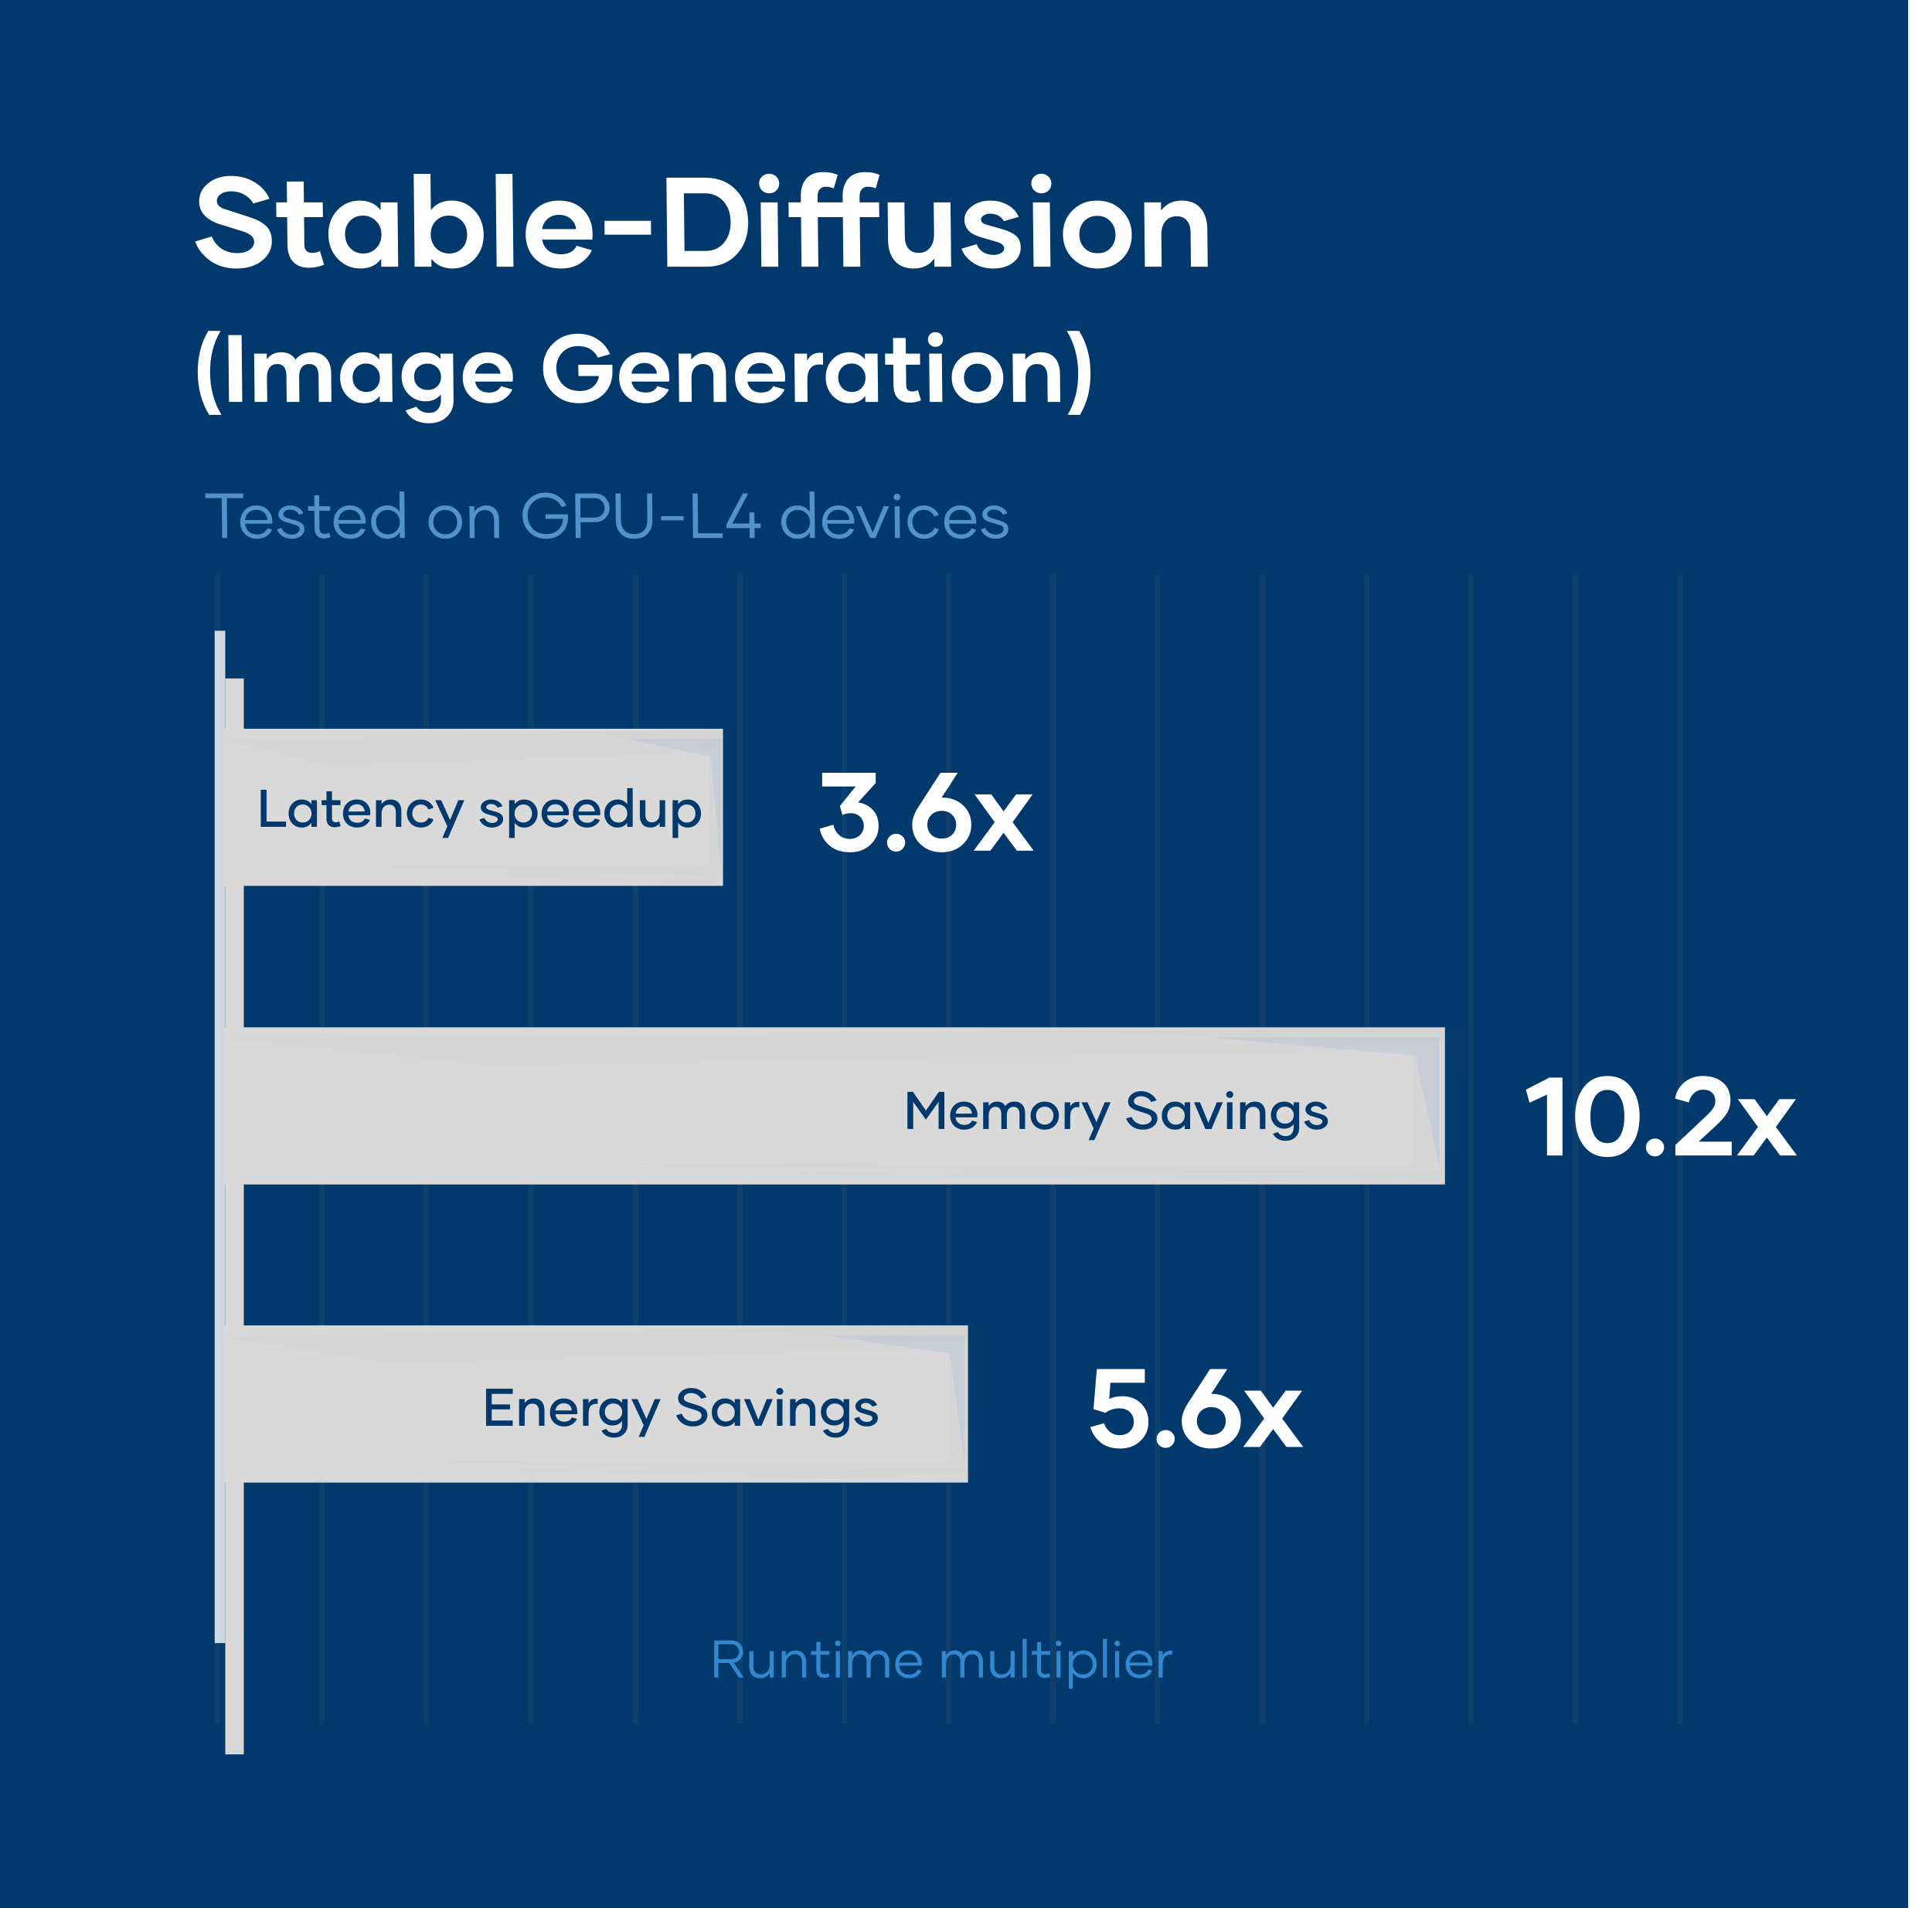 <svg width="729" height="720" viewBox="0 0 729 720" fill="none" xmlns="http://www.w3.org/2000/svg">
<rect width="720" height="720" fill="#01396C"/>
<rect x="81" y="216.775" width="2.112" height="433.714" fill="#878787" fill-opacity="0.1"/>
<rect x="199.262" y="216.775" width="2.112" height="433.714" fill="#878787" fill-opacity="0.1"/>
<rect x="317.523" y="216.775" width="2.112" height="433.714" fill="#878787" fill-opacity="0.1"/>
<rect x="435.785" y="216.775" width="2.112" height="433.714" fill="#878787" fill-opacity="0.1"/>
<rect x="554.047" y="216.775" width="2.112" height="433.714" fill="#878787" fill-opacity="0.1"/>
<rect x="120.421" y="216.775" width="2.112" height="433.714" fill="#878787" fill-opacity="0.1"/>
<rect x="238.682" y="216.775" width="2.112" height="433.714" fill="#878787" fill-opacity="0.1"/>
<rect x="356.944" y="216.775" width="2.112" height="433.714" fill="#878787" fill-opacity="0.1"/>
<rect x="475.206" y="216.775" width="2.112" height="433.714" fill="#878787" fill-opacity="0.1"/>
<rect x="593.468" y="216.775" width="2.112" height="433.714" fill="#878787" fill-opacity="0.1"/>
<rect x="159.841" y="216.775" width="2.112" height="433.714" fill="#878787" fill-opacity="0.1"/>
<rect x="278.103" y="216.775" width="2.112" height="433.714" fill="#878787" fill-opacity="0.1"/>
<rect x="396.365" y="216.775" width="2.112" height="433.714" fill="#878787" fill-opacity="0.1"/>
<rect x="514.626" y="216.775" width="2.112" height="433.714" fill="#878787" fill-opacity="0.1"/>
<rect x="632.888" y="216.775" width="2.112" height="433.714" fill="#878787" fill-opacity="0.1"/>
<g filter="url(#filter0_if_1153_482)">
<rect x="85" y="252" width="7" height="406" fill="#D9D9D9"/>
</g>
<rect x="81" y="238" width="4" height="382" fill="white" fill-opacity="0.8"/>
<g filter="url(#filter1_d_1153_482)">
<path d="M323.792 302.772C326.116 303.136 327.978 304.102 329.378 305.67C330.806 307.21 331.52 309.198 331.52 311.634C331.52 314.434 330.498 316.8 328.454 318.732C326.438 320.636 323.904 321.588 320.852 321.588C317.52 321.588 314.874 320.72 312.914 318.984C310.954 317.248 309.75 315.148 309.302 312.684L314.468 311.214C314.72 312.698 315.406 313.958 316.526 314.994C317.646 316.03 318.99 316.548 320.558 316.548C322.21 316.548 323.512 316.072 324.464 315.12C325.444 314.14 325.934 312.978 325.934 311.634C325.934 310.262 325.486 309.128 324.59 308.232C323.694 307.308 322.462 306.846 320.894 306.846C319.718 306.846 318.71 307.084 317.87 307.56L316.904 304.158L322.868 296.766H310.226V291.6H330.428V295.464L323.792 302.772ZM338.148 321.336C337.168 321.336 336.342 321 335.67 320.328C335.026 319.656 334.704 318.844 334.704 317.892C334.704 316.996 335.04 316.226 335.712 315.582C336.384 314.938 337.196 314.616 338.148 314.616C339.1 314.616 339.898 314.938 340.542 315.582C341.214 316.226 341.55 316.996 341.55 317.892C341.55 318.844 341.214 319.656 340.542 320.328C339.898 321 339.1 321.336 338.148 321.336ZM356.173 300.966C359.225 301.134 361.703 302.17 363.607 304.074C365.539 305.978 366.505 308.344 366.505 311.172C366.505 314.14 365.441 316.618 363.313 318.606C361.213 320.594 358.553 321.588 355.333 321.588C352.141 321.588 349.481 320.594 347.353 318.606C345.253 316.618 344.203 314.14 344.203 311.172C344.203 309.212 344.917 307.084 346.345 304.788L354.871 291.6H361.381L355.291 301.008C355.487 300.98 355.781 300.966 356.173 300.966ZM351.385 314.952C352.393 315.932 353.709 316.422 355.333 316.422C356.957 316.422 358.273 315.932 359.281 314.952C360.289 313.944 360.793 312.684 360.793 311.172C360.793 309.688 360.289 308.456 359.281 307.476C358.273 306.468 356.957 305.964 355.333 305.964C353.737 305.964 352.435 306.468 351.427 307.476C350.419 308.456 349.915 309.688 349.915 311.172C349.915 312.684 350.405 313.944 351.385 314.952ZM390.033 321H383.691L378.693 314.238L373.695 321H367.395L375.333 310.248L367.731 299.748H374.031L378.693 306.174L383.397 299.748H389.655L382.095 310.248L390.033 321Z" fill="white"/>
</g>
<g filter="url(#filter2_d_1153_482)">
<path d="M584.66 406.6H589.574V436H583.736V413.026L577.142 416.092L575.756 411.178L584.66 406.6ZM615.437 432.346C613.309 435.174 610.341 436.588 606.533 436.588C602.725 436.588 599.743 435.174 597.587 432.346C595.431 429.49 594.353 425.808 594.353 421.3C594.353 416.764 595.431 413.082 597.587 410.254C599.743 407.426 602.725 406.012 606.533 406.012C610.341 406.012 613.309 407.426 615.437 410.254C617.593 413.082 618.671 416.764 618.671 421.3C618.671 425.808 617.593 429.49 615.437 432.346ZM601.745 428.65C602.837 430.442 604.433 431.338 606.533 431.338C608.633 431.338 610.215 430.442 611.279 428.65C612.371 426.858 612.917 424.408 612.917 421.3C612.917 418.192 612.371 415.742 611.279 413.95C610.215 412.158 608.633 411.262 606.533 411.262C604.433 411.262 602.837 412.158 601.745 413.95C600.653 415.742 600.107 418.192 600.107 421.3C600.107 424.408 600.653 426.858 601.745 428.65ZM624.508 436.336C623.528 436.336 622.702 436 622.03 435.328C621.386 434.656 621.064 433.844 621.064 432.892C621.064 431.996 621.4 431.226 622.072 430.582C622.744 429.938 623.556 429.616 624.508 429.616C625.46 429.616 626.258 429.938 626.902 430.582C627.574 431.226 627.91 431.996 627.91 432.892C627.91 433.844 627.574 434.656 626.902 435.328C626.258 436 625.46 436.336 624.508 436.336ZM640.949 430.792H653.423V436H632.171V432.052L643.637 421.258C644.869 420.11 645.779 419.116 646.367 418.276C646.955 417.436 647.249 416.526 647.249 415.546C647.249 414.202 646.843 413.138 646.031 412.354C645.219 411.57 644.085 411.178 642.629 411.178C641.285 411.178 640.123 411.626 639.143 412.522C638.191 413.39 637.561 414.552 637.253 416.008L632.087 414.538C632.395 412.214 633.501 410.212 635.405 408.532C637.337 406.852 639.703 406.012 642.503 406.012C645.639 406.012 648.159 406.824 650.063 408.448C651.995 410.072 652.961 412.34 652.961 415.252C652.961 416.988 652.527 418.57 651.659 419.998C650.791 421.398 649.433 422.952 647.585 424.66L640.949 430.792ZM678.033 436H671.691L666.693 429.238L661.695 436H655.395L663.333 425.248L655.731 414.748H662.031L666.693 421.174L671.397 414.748H677.655L670.095 425.248L678.033 436Z" fill="white"/>
</g>
<rect x="84.141" y="274.979" width="188.676" height="59.3" fill="#D9D9D9"/>
<g filter="url(#filter3_if_1153_482)">
<path d="M267.826 326.412V283.562L125.913 289.367L83.928 279.271L276 274.979L274.24 331.015L128.337 326.412H267.826Z" fill="#7D4E4E" fill-opacity="0.02"/>
</g>
<g filter="url(#filter4_if_1153_482)">
<path d="M274.825 280.652L199.456 276.316L274.939 274.979L274.825 280.652L273.85 329.092L273.745 334.279L138.048 329.092H273.85L274.825 280.652Z" fill="#607D4E" fill-opacity="0.02"/>
</g>
<g filter="url(#filter5_if_1153_482)">
<path d="M271.968 278.788H236.312L268.203 285.603L271.968 327.751V278.788Z" fill="#446EDA" fill-opacity="0.1"/>
</g>
<rect x="84.447" y="387.648" width="460.779" height="59.3" fill="#D9D9D9"/>
<g filter="url(#filter6_if_1153_482)">
<path d="M533.037 439.081V396.23L186.462 402.036L83.928 391.939L553 387.648L548.703 443.684L192.383 439.081H533.037Z" fill="#7D4E4E" fill-opacity="0.02"/>
</g>
<g filter="url(#filter7_if_1153_482)">
<path d="M550.13 393.321L366.066 388.985L550.409 387.648L550.13 393.321L547.749 441.761L547.494 446.948L216.098 441.761H547.749L550.13 393.321Z" fill="#607D4E" fill-opacity="0.02"/>
</g>
<g filter="url(#filter8_if_1153_482)">
<path d="M543.152 391.457H456.076L533.958 398.271L543.152 440.42V391.457Z" fill="#446EDA" fill-opacity="0.1"/>
</g>
<g filter="url(#filter9_d_1153_482)">
<path d="M423.566 526.848C426.394 526.848 428.732 527.772 430.58 529.62C432.428 531.468 433.352 533.778 433.352 536.55C433.352 539.378 432.344 541.758 430.328 543.69C428.312 545.622 425.778 546.588 422.726 546.588C419.646 546.588 417.154 545.818 415.25 544.278C413.346 542.71 412.072 540.778 411.428 538.482L416.594 537.054C417.042 538.37 417.77 539.448 418.778 540.288C419.814 541.128 421.018 541.548 422.39 541.548C424.042 541.548 425.358 541.072 426.338 540.12C427.318 539.14 427.808 537.922 427.808 536.466C427.808 535.01 427.318 533.806 426.338 532.854C425.386 531.902 424.056 531.426 422.348 531.426C420.36 531.426 418.624 531.986 417.14 533.106L412.604 531.72L413.864 516.6H431.966V521.766H418.988L418.526 527.856C420.01 527.184 421.69 526.848 423.566 526.848ZM439.861 546.336C438.881 546.336 438.055 546 437.383 545.328C436.739 544.656 436.417 543.844 436.417 542.892C436.417 541.996 436.753 541.226 437.425 540.582C438.097 539.938 438.909 539.616 439.861 539.616C440.813 539.616 441.611 539.938 442.255 540.582C442.927 541.226 443.263 541.996 443.263 542.892C443.263 543.844 442.927 544.656 442.255 545.328C441.611 546 440.813 546.336 439.861 546.336ZM457.886 525.966C460.938 526.134 463.416 527.17 465.32 529.074C467.252 530.978 468.218 533.344 468.218 536.172C468.218 539.14 467.154 541.618 465.026 543.606C462.926 545.594 460.266 546.588 457.046 546.588C453.854 546.588 451.194 545.594 449.066 543.606C446.966 541.618 445.916 539.14 445.916 536.172C445.916 534.212 446.63 532.084 448.058 529.788L456.584 516.6H463.094L457.004 526.008C457.2 525.98 457.494 525.966 457.886 525.966ZM453.098 539.952C454.106 540.932 455.422 541.422 457.046 541.422C458.67 541.422 459.986 540.932 460.994 539.952C462.002 538.944 462.506 537.684 462.506 536.172C462.506 534.688 462.002 533.456 460.994 532.476C459.986 531.468 458.67 530.964 457.046 530.964C455.45 530.964 454.148 531.468 453.14 532.476C452.132 533.456 451.628 534.688 451.628 536.172C451.628 537.684 452.118 538.944 453.098 539.952ZM491.745 546H485.403L480.405 539.238L475.407 546H469.107L477.045 535.248L469.443 524.748H475.743L480.405 531.174L485.109 524.748H491.367L483.807 535.248L491.745 546Z" fill="white"/>
</g>
<rect x="84.244" y="500.129" width="281.014" height="59.3" fill="#D9D9D9"/>
<g filter="url(#filter10_if_1153_482)">
<path d="M357.825 551.562V508.711L146.46 514.516L83.928 504.42L370 500.129L367.379 556.164L150.071 551.562H357.825Z" fill="#7D4E4E" fill-opacity="0.02"/>
</g>
<g filter="url(#filter11_if_1153_482)">
<path d="M368.249 505.801L255.995 501.466L368.42 500.129L368.249 505.801L366.797 554.241L366.642 559.429L164.534 554.241H366.797L368.249 505.801Z" fill="#607D4E" fill-opacity="0.02"/>
</g>
<g filter="url(#filter12_if_1153_482)">
<path d="M363.994 503.938H310.889L358.387 510.752L363.994 552.901V503.938Z" fill="#446EDA" fill-opacity="0.1"/>
</g>
<path d="M89.246 101.321C85.374 101.321 82.068 100.345 79.327 98.393C76.586 96.409 74.689 93.993 73.635 91.145L79.903 89.225C80.626 91.081 81.826 92.601 83.503 93.785C85.211 94.937 87.233 95.513 89.569 95.513C91.457 95.513 92.989 95.097 94.164 94.265C95.339 93.433 95.92 92.441 95.908 91.289C95.899 90.393 95.555 89.625 94.876 88.985C94.197 88.345 93.055 87.769 91.45 87.257L82.829 84.57C80.486 83.834 78.618 82.746 77.227 81.306C75.836 79.866 75.145 78.106 75.155 76.026C75.095 73.37 76.207 71.098 78.491 69.21C80.775 67.323 83.645 66.379 87.101 66.379C90.589 66.379 93.638 67.211 96.248 68.874C98.857 70.506 100.655 72.554 101.641 75.018L95.563 76.794C94.845 75.418 93.729 74.314 92.216 73.482C90.735 72.618 89.067 72.186 87.211 72.186C85.611 72.186 84.302 72.538 83.286 73.242C82.301 73.946 81.814 74.81 81.825 75.834C81.841 77.306 82.924 78.362 85.075 79.002L93.455 81.69C96.408 82.586 98.66 83.722 100.211 85.098C101.761 86.442 102.55 88.377 102.576 90.905C102.607 93.849 101.385 96.329 98.911 98.345C96.436 100.329 93.214 101.321 89.246 101.321ZM120.727 94.745L122.317 99.881C120.405 100.649 118.521 101.033 116.665 101.033C113.977 101.033 111.937 100.265 110.545 98.729C109.185 97.193 108.49 95.065 108.462 92.345L108.352 81.93H104.272L104.213 76.362H108.293L108.21 68.49H114.594L114.677 76.362H121.781L121.84 81.93H114.736L114.846 92.345C114.867 94.393 115.87 95.417 117.854 95.417C118.878 95.417 119.836 95.193 120.727 94.745ZM136.046 101.321C132.654 101.321 129.793 100.105 127.463 97.673C125.133 95.209 123.949 92.153 123.911 88.505C123.872 84.826 124.991 81.77 127.27 79.338C129.548 76.906 132.383 75.69 135.775 75.69C139.103 75.69 141.724 76.89 143.637 79.29L143.606 76.362H149.99L150.247 100.649H143.863L143.831 97.673C141.969 100.105 139.374 101.321 136.046 101.321ZM137.09 95.657C139.042 95.657 140.667 94.985 141.965 93.641C143.294 92.265 143.948 90.537 143.926 88.457C143.904 86.409 143.215 84.714 141.856 83.37C140.53 82.026 138.891 81.354 136.939 81.354C134.955 81.354 133.33 82.026 132.064 83.37C130.798 84.682 130.176 86.377 130.198 88.457C130.22 90.569 130.879 92.297 132.173 93.641C133.467 94.985 135.106 95.657 137.09 95.657ZM170.409 75.69C173.801 75.69 176.646 76.906 178.943 79.338C181.273 81.77 182.457 84.826 182.496 88.505C182.535 92.153 181.415 95.209 179.137 97.673C176.858 100.105 174.039 101.321 170.679 101.321C167.383 101.321 164.746 100.105 162.769 97.673L162.8 100.649H156.464L156.094 65.611H162.43L162.575 79.29C164.469 76.89 167.081 75.69 170.409 75.69ZM169.515 95.657C171.499 95.657 173.124 94.985 174.39 93.641C175.656 92.297 176.278 90.569 176.256 88.457C176.234 86.377 175.576 84.682 174.282 83.37C172.988 82.026 171.349 81.354 169.365 81.354C167.413 81.354 165.772 82.026 164.442 83.37C163.144 84.714 162.506 86.409 162.528 88.457C162.549 90.537 163.224 92.265 164.55 93.641C165.908 94.985 167.563 95.657 169.515 95.657ZM187.402 100.649L187.032 65.611H193.368L193.738 100.649H187.402ZM211.683 101.321C207.779 101.321 204.583 100.153 202.094 97.817C199.637 95.449 198.389 92.345 198.348 88.505C198.309 84.826 199.445 81.77 201.755 79.338C204.098 76.906 207.157 75.69 210.933 75.69C214.805 75.69 217.873 76.874 220.138 79.242C222.403 81.61 223.555 84.586 223.592 88.169C223.603 89.161 223.563 89.913 223.472 90.425H204.608C204.85 92.089 205.568 93.433 206.763 94.457C207.957 95.449 209.611 95.945 211.723 95.945C214.539 95.945 216.495 94.873 217.593 92.729L223.322 94.409C222.542 96.233 221.135 97.849 219.101 99.257C217.1 100.633 214.627 101.321 211.683 101.321ZM204.566 86.442H217.382C217.206 84.906 216.537 83.626 215.374 82.602C214.243 81.578 212.766 81.066 210.942 81.066C209.182 81.066 207.715 81.594 206.542 82.65C205.401 83.706 204.743 84.97 204.566 86.442ZM228.143 88.553L228.088 83.322H245.608L245.663 88.553H228.143ZM266.045 67.051C270.909 67.051 274.814 68.603 277.758 71.706C280.735 74.81 282.25 78.858 282.303 83.85C282.355 88.777 280.925 92.809 278.014 95.945C275.135 99.081 271.264 100.649 266.4 100.649H251.808L251.453 67.051H266.045ZM266.193 94.697C269.073 94.697 271.382 93.689 273.121 91.673C274.86 89.625 275.712 86.969 275.677 83.706C275.643 80.506 274.736 77.914 272.955 75.93C271.174 73.946 268.844 72.954 265.964 72.954H258.044L258.273 94.697H266.193ZM292.94 71.898C292.211 72.602 291.319 72.954 290.263 72.954C289.207 72.954 288.307 72.602 287.564 71.898C286.82 71.162 286.443 70.266 286.431 69.21C286.421 68.186 286.779 67.323 287.508 66.619C288.237 65.915 289.129 65.563 290.185 65.563C291.241 65.563 292.141 65.915 292.884 66.619C293.627 67.323 294.005 68.186 294.015 69.21C294.027 70.266 293.668 71.162 292.94 71.898ZM287.291 100.649L287.035 76.362H293.419L293.675 100.649H287.291ZM324.34 74.154L324.363 76.362H331.707L331.766 81.93H324.422L324.619 100.649H318.235L318.038 81.93H308.582L308.779 100.649H302.443L302.246 81.93H297.59L297.531 76.362H302.187L302.164 74.154C302.133 71.274 302.83 69.019 304.252 67.386C305.707 65.755 307.827 64.939 310.611 64.939C312.755 64.939 314.582 65.291 316.094 65.995L314.611 71.082C313.647 70.666 312.637 70.458 311.581 70.458C310.589 70.458 309.824 70.794 309.287 71.466C308.75 72.106 308.488 73.002 308.5 74.154L308.523 76.362H317.979L317.956 74.154C317.925 71.274 318.638 69.019 320.092 67.386C321.547 65.755 323.667 64.939 326.451 64.939C328.563 64.939 330.374 65.291 331.886 65.995L330.451 71.082C329.487 70.666 328.477 70.458 327.421 70.458C326.429 70.458 325.664 70.794 325.127 71.466C324.59 72.106 324.328 73.002 324.34 74.154ZM352.313 76.362H358.649L358.905 100.649H352.569L352.537 97.577C350.675 100.073 348.096 101.321 344.8 101.321C341.664 101.321 339.27 100.361 337.618 98.441C335.965 96.521 335.122 93.881 335.086 90.521L334.937 76.362H341.273L341.409 89.321C341.429 91.209 341.877 92.697 342.752 93.785C343.66 94.873 344.962 95.417 346.658 95.417C348.45 95.417 349.867 94.777 350.909 93.497C351.952 92.217 352.462 90.489 352.439 88.313L352.313 76.362ZM374.711 101.321C371.831 101.321 369.295 100.585 367.103 99.113C364.912 97.641 363.485 95.881 362.824 93.833L368.518 92.153C368.947 93.337 369.725 94.313 370.853 95.081C371.981 95.817 373.329 96.185 374.897 96.185C376.081 96.185 377.038 95.945 377.769 95.465C378.532 94.985 378.91 94.393 378.902 93.689C378.891 92.633 377.987 91.833 376.189 91.289L369.978 89.465C365.965 88.313 363.943 86.153 363.909 82.986C363.888 80.97 364.814 79.258 366.687 77.85C368.592 76.41 370.888 75.69 373.576 75.69C376.136 75.69 378.382 76.25 380.314 77.37C382.246 78.49 383.606 79.978 384.393 81.834L378.794 83.466C377.718 81.578 375.98 80.634 373.58 80.634C372.62 80.634 371.807 80.858 371.14 81.306C370.472 81.754 370.142 82.266 370.148 82.842C370.157 83.738 370.836 84.378 372.184 84.762L378.25 86.49C380.433 87.129 382.122 87.945 383.316 88.937C384.511 89.929 385.118 91.417 385.139 93.401C385.164 95.705 384.192 97.609 382.223 99.113C380.287 100.585 377.783 101.321 374.711 101.321ZM395.643 71.898C394.914 72.602 394.022 72.954 392.966 72.954C391.91 72.954 391.01 72.602 390.267 71.898C389.523 71.162 389.146 70.266 389.135 69.21C389.124 68.186 389.483 67.323 390.211 66.619C390.94 65.915 391.832 65.563 392.888 65.563C393.944 65.563 394.844 65.915 395.587 66.619C396.331 67.323 396.708 68.186 396.719 69.21C396.73 70.266 396.371 71.162 395.643 71.898ZM389.994 100.649L389.738 76.362H396.122L396.378 100.649H389.994ZM414.226 101.321C410.482 101.321 407.365 100.105 404.875 97.673C402.385 95.209 401.121 92.153 401.082 88.505C401.044 84.858 402.244 81.818 404.682 79.386C407.12 76.922 410.211 75.69 413.955 75.69C417.699 75.69 420.8 76.922 423.258 79.386C425.748 81.818 427.012 84.858 427.05 88.505C427.089 92.153 425.889 95.209 423.451 97.673C421.013 100.105 417.938 101.321 414.226 101.321ZM409.2 93.593C410.494 94.905 412.149 95.561 414.165 95.561C416.181 95.561 417.806 94.905 419.04 93.593C420.306 92.249 420.928 90.553 420.906 88.505C420.885 86.457 420.227 84.778 418.933 83.466C417.671 82.122 416.032 81.45 414.016 81.45C412 81.45 410.359 82.122 409.093 83.466C407.859 84.778 407.253 86.457 407.274 88.505C407.296 90.553 407.938 92.249 409.2 93.593ZM445.892 75.69C448.996 75.69 451.374 76.65 453.026 78.57C454.679 80.49 455.522 83.114 455.557 86.442L455.707 100.649H449.371L449.234 87.641C449.214 85.754 448.751 84.282 447.844 83.226C446.968 82.138 445.682 81.594 443.986 81.594C442.226 81.594 440.809 82.234 439.735 83.514C438.692 84.794 438.182 86.505 438.205 88.649L438.331 100.649H431.995L431.739 76.362H438.075L438.108 79.434C440.033 76.938 442.628 75.69 445.892 75.69ZM83.565 156.542H78.921C76.113 151.982 74.677 146.702 74.614 140.702C74.55 134.679 75.874 129.399 78.587 124.863H83.231C80.519 129.447 79.195 134.727 79.258 140.702C79.32 146.63 80.756 151.91 83.565 156.542ZM86.414 151.646L86.148 126.447H91.152L91.418 151.646H86.414ZM117.664 132.927C119.872 132.927 121.632 133.623 122.942 135.015C124.253 136.383 124.921 138.315 124.947 140.81L125.062 151.646H120.31L120.206 141.818C120.175 138.843 118.995 137.355 116.667 137.355C115.419 137.355 114.464 137.799 113.801 138.687C113.162 139.551 112.851 140.774 112.868 142.358L112.966 151.646H108.178L108.074 141.818C108.043 138.843 106.887 137.355 104.607 137.355C103.335 137.355 102.368 137.811 101.705 138.723C101.043 139.611 100.72 140.87 100.737 142.502L100.834 151.646H96.082L95.889 133.431H100.642L100.664 135.591C102.014 133.815 103.804 132.927 106.036 132.927C108.508 132.927 110.342 133.839 111.537 135.663C112.958 133.839 115 132.927 117.664 132.927ZM137.44 152.15C134.896 152.15 132.75 151.238 131.003 149.414C129.255 147.566 128.367 145.274 128.338 142.538C128.309 139.779 129.149 137.487 130.858 135.663C132.567 133.839 134.693 132.927 137.237 132.927C139.733 132.927 141.698 133.827 143.133 135.627L143.11 133.431H147.898L148.09 151.646H143.302L143.279 149.414C141.882 151.238 139.936 152.15 137.44 152.15ZM138.223 147.902C139.687 147.902 140.906 147.398 141.879 146.39C142.876 145.358 143.366 144.062 143.35 142.502C143.334 140.966 142.816 139.695 141.798 138.687C140.803 137.679 139.574 137.175 138.11 137.175C136.622 137.175 135.403 137.679 134.454 138.687C133.504 139.671 133.038 140.942 133.054 142.502C133.071 144.086 133.564 145.382 134.535 146.39C135.506 147.398 136.735 147.902 138.223 147.902ZM166.205 133.431H170.957L171.143 150.998C171.17 153.566 170.328 155.654 168.617 157.262C166.906 158.893 164.647 159.709 161.839 159.709C157.735 159.709 154.79 158.114 153.004 154.922L157.129 153.446C158.129 155.006 159.721 155.786 161.905 155.786C163.345 155.786 164.445 155.342 165.203 154.454C165.986 153.566 166.382 152.414 166.391 150.998L166.368 148.802C164.97 150.554 163.059 151.43 160.635 151.43C158.043 151.43 155.886 150.542 154.163 148.766C152.44 146.99 151.565 144.794 151.538 142.178C151.509 139.467 152.326 137.247 153.987 135.519C155.673 133.791 157.824 132.927 160.44 132.927C162.864 132.927 164.793 133.803 166.228 135.555L166.205 133.431ZM161.418 147.146C162.882 147.146 164.077 146.69 165.004 145.778C165.954 144.842 166.421 143.642 166.406 142.178C166.39 140.714 165.898 139.527 164.928 138.615C163.982 137.679 162.777 137.211 161.313 137.211C159.801 137.211 158.57 137.679 157.62 138.615C156.694 139.527 156.238 140.714 156.254 142.178C156.269 143.642 156.75 144.842 157.696 145.778C158.665 146.69 159.906 147.146 161.418 147.146ZM184.605 152.15C181.677 152.15 179.28 151.274 177.414 149.522C175.571 147.746 174.634 145.418 174.604 142.538C174.575 139.779 175.427 137.487 177.159 135.663C178.916 133.839 181.211 132.927 184.043 132.927C186.947 132.927 189.248 133.815 190.947 135.591C192.645 137.367 193.509 139.599 193.537 142.286C193.545 143.03 193.515 143.594 193.447 143.978H179.299C179.48 145.226 180.019 146.234 180.915 147.002C181.811 147.746 183.051 148.118 184.635 148.118C186.747 148.118 188.214 147.314 189.037 145.706L193.335 146.966C192.749 148.334 191.694 149.546 190.169 150.602C188.668 151.634 186.813 152.15 184.605 152.15ZM179.268 140.99H188.88C188.748 139.839 188.245 138.879 187.373 138.111C186.525 137.343 185.417 136.959 184.049 136.959C182.729 136.959 181.629 137.355 180.75 138.147C179.894 138.939 179.4 139.887 179.268 140.99ZM231.066 137.643L231.092 140.163C231.13 143.714 229.984 146.606 227.656 148.838C225.327 151.046 222.267 152.15 218.475 152.15C214.611 152.15 211.394 150.902 208.823 148.406C206.253 145.886 204.948 142.754 204.908 139.011C204.869 135.315 206.097 132.219 208.59 129.723C211.108 127.203 214.238 125.943 217.982 125.943C220.958 125.943 223.51 126.675 225.638 128.139C227.789 129.579 229.296 131.415 230.16 133.647L225.601 134.943C224.155 132.039 221.643 130.587 218.067 130.587C215.667 130.587 213.696 131.403 212.153 133.035C210.634 134.667 209.887 136.647 209.912 138.975C209.937 141.374 210.739 143.402 212.316 145.058C213.918 146.714 216.074 147.542 218.786 147.542C220.826 147.542 222.489 147.014 223.774 145.958C225.058 144.878 225.8 143.522 225.999 141.89H218.259L218.214 137.643H231.066ZM243.633 152.15C240.705 152.15 238.308 151.274 236.441 149.522C234.598 147.746 233.662 145.418 233.631 142.538C233.602 139.779 234.454 137.487 236.187 135.663C237.944 133.839 240.238 132.927 243.07 132.927C245.974 132.927 248.275 133.815 249.974 135.591C251.673 137.367 252.536 139.599 252.565 142.286C252.573 143.03 252.542 143.594 252.475 143.978H238.327C238.508 145.226 239.046 146.234 239.942 147.002C240.838 147.746 242.078 148.118 243.662 148.118C245.774 148.118 247.242 147.314 248.065 145.706L252.362 146.966C251.777 148.334 250.721 149.546 249.196 150.602C247.695 151.634 245.841 152.15 243.633 152.15ZM238.295 140.99H247.907C247.775 139.839 247.273 138.879 246.401 138.111C245.553 137.343 244.444 136.959 243.076 136.959C241.756 136.959 240.657 137.355 239.777 138.147C238.921 138.939 238.427 139.887 238.295 140.99ZM266.676 132.927C269.004 132.927 270.788 133.647 272.027 135.087C273.266 136.527 273.899 138.495 273.925 140.99L274.038 151.646H269.286L269.183 141.89C269.168 140.474 268.82 139.371 268.14 138.579C267.483 137.763 266.519 137.355 265.247 137.355C263.927 137.355 262.864 137.835 262.058 138.795C261.276 139.755 260.894 141.038 260.911 142.646L261.006 151.646H256.254L256.061 133.431H260.813L260.838 135.735C262.282 133.863 264.228 132.927 266.676 132.927ZM287.332 152.15C284.404 152.15 282.007 151.274 280.14 149.522C278.298 147.746 277.361 145.418 277.331 142.538C277.301 139.779 278.153 137.487 279.886 135.663C281.643 133.839 283.937 132.927 286.769 132.927C289.673 132.927 291.975 133.815 293.673 135.591C295.372 137.367 296.236 139.599 296.264 142.286C296.272 143.03 296.242 143.594 296.174 143.978H282.026C282.207 145.226 282.746 146.234 283.642 147.002C284.538 147.746 285.777 148.118 287.361 148.118C289.473 148.118 290.941 147.314 291.764 145.706L296.061 146.966C295.476 148.334 294.421 149.546 292.896 150.602C291.395 151.634 289.54 152.15 287.332 152.15ZM281.994 140.99H291.606C291.474 139.839 290.972 138.879 290.1 138.111C289.252 137.343 288.144 136.959 286.776 136.959C285.456 136.959 284.356 137.355 283.476 138.147C282.621 138.939 282.127 139.887 281.994 140.99ZM304.541 136.131C305.716 133.779 307.71 132.795 310.522 133.179L310.569 137.643C308.574 137.331 307.077 137.667 306.08 138.651C305.082 139.635 304.596 141.326 304.621 143.726L304.705 151.646H299.953L299.761 133.431H304.513L304.541 136.131ZM320.674 152.15C318.13 152.15 315.985 151.238 314.237 149.414C312.49 147.566 311.602 145.274 311.573 142.538C311.544 139.779 312.383 137.487 314.092 135.663C315.801 133.839 317.927 132.927 320.471 132.927C322.967 132.927 324.933 133.827 326.368 135.627L326.345 133.431H331.133L331.325 151.646H326.537L326.513 149.414C325.117 151.238 323.17 152.15 320.674 152.15ZM321.457 147.902C322.921 147.902 324.14 147.398 325.113 146.39C326.111 145.358 326.601 144.062 326.584 142.502C326.568 140.966 326.051 139.695 325.032 138.687C324.037 137.679 322.808 137.175 321.344 137.175C319.856 137.175 318.637 137.679 317.688 138.687C316.738 139.671 316.272 140.942 316.288 142.502C316.305 144.086 316.799 145.382 317.769 146.39C318.74 147.398 319.969 147.902 321.457 147.902ZM346.345 147.218L347.538 151.07C346.104 151.646 344.691 151.934 343.299 151.934C341.283 151.934 339.753 151.358 338.709 150.206C337.689 149.054 337.168 147.458 337.146 145.418L337.064 137.607H334.004L333.96 133.431H337.02L336.957 127.527H341.745L341.808 133.431H347.136L347.18 137.607H341.852L341.934 145.418C341.95 146.954 342.703 147.722 344.191 147.722C344.959 147.722 345.677 147.554 346.345 147.218ZM355.024 130.083C354.478 130.611 353.809 130.875 353.017 130.875C352.225 130.875 351.55 130.611 350.992 130.083C350.435 129.531 350.151 128.859 350.143 128.067C350.135 127.299 350.404 126.651 350.951 126.123C351.497 125.595 352.166 125.331 352.958 125.331C353.75 125.331 354.425 125.595 354.983 126.123C355.54 126.651 355.823 127.299 355.831 128.067C355.839 128.859 355.571 129.531 355.024 130.083ZM350.788 151.646L350.596 133.431H355.384L355.576 151.646H350.788ZM368.961 152.15C366.153 152.15 363.816 151.238 361.949 149.414C360.081 147.566 359.133 145.274 359.104 142.538C359.075 139.803 359.975 137.523 361.804 135.699C363.632 133.851 365.951 132.927 368.759 132.927C371.567 132.927 373.892 133.851 375.736 135.699C377.603 137.523 378.551 139.803 378.58 142.538C378.609 145.274 377.709 147.566 375.881 149.414C374.052 151.238 371.745 152.15 368.961 152.15ZM365.192 146.354C366.163 147.338 367.404 147.83 368.916 147.83C370.428 147.83 371.647 147.338 372.572 146.354C373.522 145.346 373.988 144.074 373.972 142.538C373.956 141.002 373.462 139.743 372.492 138.759C371.545 137.751 370.316 137.247 368.804 137.247C367.292 137.247 366.061 137.751 365.112 138.759C364.186 139.743 363.732 141.002 363.748 142.538C363.764 144.074 364.246 145.346 365.192 146.354ZM392.711 132.927C395.039 132.927 396.823 133.647 398.062 135.087C399.301 136.527 399.934 138.495 399.96 140.99L400.073 151.646H395.321L395.218 141.89C395.203 140.474 394.855 139.371 394.175 138.579C393.518 137.763 392.554 137.355 391.282 137.355C389.962 137.355 388.899 137.835 388.093 138.795C387.311 139.755 386.929 141.038 386.946 142.646L387.041 151.646H382.289L382.097 133.431H386.849L386.873 135.735C388.317 133.863 390.263 132.927 392.711 132.927ZM402.865 156.542C405.577 151.91 406.901 146.63 406.838 140.702C406.775 134.727 405.34 129.447 402.531 124.863H407.175C410.031 129.399 411.467 134.679 411.482 140.702C411.546 146.75 410.222 152.03 407.509 156.542H402.865Z" fill="white"/>
<path d="M91.763 186.2L91.781 187.952H85.589L85.746 202.999H83.826L83.669 187.952H77.453L77.435 186.2H91.763ZM97.042 203.311C95.186 203.311 93.66 202.735 92.464 201.583C91.284 200.431 90.684 198.903 90.665 196.999C90.646 195.207 91.198 193.719 92.322 192.535C93.446 191.335 94.903 190.735 96.695 190.735C98.551 190.735 100.021 191.303 101.105 192.439C102.189 193.575 102.74 195.007 102.758 196.735C102.762 197.103 102.749 197.391 102.719 197.599H92.495C92.587 198.815 93.038 199.799 93.846 200.551C94.653 201.303 95.713 201.679 97.025 201.679C98.001 201.679 98.823 201.463 99.49 201.031C100.158 200.583 100.648 200.023 100.961 199.351L102.67 199.855C102.232 200.831 101.537 201.655 100.584 202.327C99.631 202.983 98.45 203.311 97.042 203.311ZM92.481 196.231L100.928 196.207C100.836 195.055 100.419 194.127 99.675 193.423C98.932 192.719 97.944 192.367 96.712 192.367C95.528 192.367 94.54 192.743 93.748 193.495C92.972 194.247 92.549 195.159 92.481 196.231ZM110.046 203.311C108.718 203.311 107.539 202.967 106.508 202.279C105.492 201.575 104.827 200.711 104.513 199.687L106.236 199.207C106.467 199.927 106.93 200.527 107.623 201.007C108.331 201.471 109.15 201.703 110.078 201.703C110.958 201.703 111.676 201.511 112.232 201.127C112.788 200.743 113.063 200.279 113.057 199.735C113.052 199.271 112.913 198.919 112.638 198.679C112.364 198.423 111.913 198.199 111.287 198.007L107.869 196.999C106.007 196.455 105.069 195.487 105.055 194.095C105.045 193.183 105.461 192.399 106.302 191.743C107.143 191.071 108.18 190.735 109.412 190.735C110.644 190.735 111.703 191.015 112.588 191.575C113.49 192.135 114.13 192.847 114.507 193.711L112.832 194.215C112.602 193.671 112.181 193.215 111.57 192.847C110.958 192.479 110.236 192.295 109.404 192.295C108.652 192.295 108.038 192.479 107.562 192.847C107.101 193.215 106.874 193.623 106.878 194.071C106.885 194.711 107.426 195.191 108.501 195.511L111.92 196.519C112.835 196.791 113.551 197.167 114.068 197.647C114.6 198.111 114.871 198.775 114.88 199.639C114.891 200.695 114.436 201.575 113.516 202.279C112.611 202.967 111.454 203.311 110.046 203.311ZM124.207 201.055L124.727 202.639C123.915 202.991 123.085 203.167 122.237 203.167C121.069 203.167 120.185 202.831 119.586 202.159C119.003 201.471 118.706 200.535 118.693 199.351L118.624 192.703H116.248L116.231 191.023H118.607L118.564 186.896H120.412L120.455 191.023H124.559L124.576 192.703H120.472L120.541 199.351C120.556 200.759 121.211 201.463 122.507 201.463C123.099 201.463 123.666 201.327 124.207 201.055ZM132.269 203.311C130.413 203.311 128.887 202.735 127.691 201.583C126.511 200.431 125.911 198.903 125.891 196.999C125.872 195.207 126.425 193.719 127.549 192.535C128.672 191.335 130.13 190.735 131.922 190.735C133.778 190.735 135.248 191.303 136.332 192.439C137.416 193.575 137.966 195.007 137.984 196.735C137.988 197.103 137.975 197.391 137.945 197.599H127.721C127.814 198.815 128.264 199.799 129.072 200.551C129.88 201.303 130.94 201.679 132.252 201.679C133.228 201.679 134.05 201.463 134.717 201.031C135.384 200.583 135.875 200.023 136.188 199.351L137.897 199.855C137.459 200.831 136.764 201.655 135.811 202.327C134.857 202.983 133.677 203.311 132.269 203.311ZM127.707 196.231L136.155 196.207C136.063 195.055 135.645 194.127 134.902 193.423C134.159 192.719 133.171 192.367 131.939 192.367C130.755 192.367 129.767 192.743 128.975 193.495C128.198 194.247 127.776 195.159 127.707 196.231ZM150.704 185.48H152.552L152.734 202.999H150.886L150.863 200.815C149.84 202.479 148.273 203.311 146.161 203.311C144.433 203.311 142.987 202.711 141.822 201.511C140.658 200.311 140.066 198.807 140.047 196.999C140.029 195.207 140.589 193.719 141.729 192.535C142.868 191.335 144.302 190.735 146.03 190.735C148.126 190.735 149.711 191.551 150.784 193.183L150.704 185.48ZM146.408 201.631C147.656 201.631 148.715 201.191 149.586 200.311C150.457 199.431 150.885 198.335 150.872 197.023C150.858 195.711 150.407 194.615 149.517 193.735C148.628 192.855 147.56 192.415 146.312 192.415C145 192.415 143.924 192.847 143.085 193.711C142.262 194.575 141.858 195.679 141.872 197.023C141.885 198.351 142.313 199.455 143.154 200.335C144.011 201.199 145.096 201.631 146.408 201.631ZM172.599 201.511C171.411 202.711 169.913 203.311 168.105 203.311C166.297 203.311 164.779 202.711 163.551 201.511C162.338 200.295 161.722 198.791 161.704 196.999C161.685 195.207 162.27 193.719 163.457 192.535C164.661 191.335 166.166 190.735 167.974 190.735C169.782 190.735 171.293 191.335 172.505 192.535C173.718 193.719 174.333 195.207 174.352 196.999C174.37 198.791 173.786 200.295 172.599 201.511ZM168.088 201.607C169.368 201.607 170.427 201.175 171.266 200.311C172.121 199.431 172.542 198.335 172.528 197.023C172.514 195.711 172.071 194.615 171.198 193.735C170.341 192.855 169.272 192.415 167.992 192.415C166.696 192.415 165.621 192.855 164.766 193.735C163.911 194.615 163.49 195.711 163.504 197.023C163.518 198.335 163.961 199.431 164.834 200.311C165.707 201.175 166.792 201.607 168.088 201.607ZM183.413 190.735C184.901 190.735 186.074 191.199 186.932 192.127C187.805 193.055 188.251 194.335 188.268 195.967L188.341 202.999H186.493L186.422 196.231C186.41 195.047 186.104 194.127 185.506 193.471C184.923 192.799 184.095 192.463 183.023 192.463C181.823 192.463 180.852 192.879 180.108 193.711C179.381 194.543 179.024 195.631 179.038 196.975L179.101 202.999H177.253L177.128 191.023H178.976L178.998 193.135C179.439 192.415 180.033 191.839 180.78 191.407C181.544 190.959 182.421 190.735 183.413 190.735ZM214.317 194.095L214.328 195.127C214.338 197.655 213.567 199.655 212.014 201.127C210.462 202.583 208.469 203.311 206.037 203.311C203.541 203.311 201.444 202.479 199.747 200.815C198.05 199.135 197.188 197.047 197.162 194.551C197.137 192.103 197.947 190.047 199.594 188.383C201.24 186.72 203.296 185.888 205.76 185.888C207.648 185.888 209.293 186.352 210.694 187.28C212.096 188.192 213.092 189.383 213.684 190.855L211.889 191.335C211.397 190.231 210.62 189.351 209.557 188.695C208.51 188.024 207.259 187.688 205.803 187.688C203.803 187.688 202.177 188.351 200.927 189.679C199.677 191.007 199.062 192.623 199.082 194.527C199.102 196.479 199.751 198.135 201.029 199.495C202.324 200.855 204.011 201.535 206.091 201.535C207.915 201.535 209.405 201.015 210.562 199.975C211.719 198.919 212.345 197.511 212.438 195.751H205.838L205.821 194.095H214.317ZM224.455 186.2C226.135 186.2 227.477 186.752 228.48 187.856C229.484 188.959 229.993 190.215 230.007 191.623C230.022 193.063 229.532 194.327 228.535 195.415C227.554 196.487 226.2 197.023 224.472 197.023H219.048L219.11 202.999H217.214L217.039 186.2H224.455ZM224.406 195.295C225.558 195.295 226.474 194.935 227.154 194.215C227.835 193.479 228.17 192.615 228.159 191.623C228.149 190.631 227.788 189.775 227.077 189.055C226.381 188.319 225.497 187.952 224.425 187.952H218.953L219.03 195.295H224.406ZM244.149 186.2H246.069L246.174 196.327C246.196 198.439 245.598 200.135 244.379 201.415C243.176 202.679 241.495 203.311 239.335 203.311C237.175 203.311 235.472 202.679 234.227 201.415C232.998 200.135 232.372 198.439 232.35 196.327L232.245 186.2H234.189L234.294 196.279C234.31 197.879 234.748 199.159 235.606 200.119C236.479 201.063 237.716 201.535 239.316 201.535C240.916 201.535 242.143 201.063 242.998 200.119C243.852 199.159 244.27 197.879 244.254 196.279L244.149 186.2ZM249.439 196.351L249.422 194.767H257.942L257.959 196.351H249.439ZM263.412 201.247H272.724L272.743 202.999H261.511L261.336 186.2H263.256L263.412 201.247ZM286.997 197.551L287.015 199.279H284.711L284.75 202.999H282.854L282.815 199.279H274.103L274.088 197.839L280.231 186.2H282.319L276.317 197.551H282.797L282.753 193.303H284.649L284.693 197.551H286.997ZM305.461 185.48H307.309L307.492 202.999H305.644L305.621 200.815C304.598 202.479 303.031 203.311 300.919 203.311C299.191 203.311 297.745 202.711 296.58 201.511C295.416 200.311 294.824 198.807 294.805 196.999C294.787 195.207 295.347 193.719 296.487 192.535C297.626 191.335 299.06 190.735 300.788 190.735C302.884 190.735 304.469 191.551 305.541 193.183L305.461 185.48ZM301.165 201.631C302.413 201.631 303.473 201.191 304.344 200.311C305.214 199.431 305.643 198.335 305.629 197.023C305.616 195.711 305.164 194.615 304.275 193.735C303.386 192.855 302.317 192.415 301.069 192.415C299.757 192.415 298.682 192.847 297.843 193.711C297.02 194.575 296.615 195.679 296.629 197.023C296.643 198.351 297.071 199.455 297.912 200.335C298.769 201.199 299.853 201.631 301.165 201.631ZM316.628 203.311C314.772 203.311 313.246 202.735 312.05 201.583C310.87 200.431 310.27 198.903 310.25 196.999C310.232 195.207 310.784 193.719 311.908 192.535C313.032 191.335 314.489 190.735 316.281 190.735C318.137 190.735 319.607 191.303 320.691 192.439C321.775 193.575 322.326 195.007 322.344 196.735C322.348 197.103 322.335 197.391 322.305 197.599H312.081C312.173 198.815 312.624 199.799 313.431 200.551C314.239 201.303 315.299 201.679 316.611 201.679C317.587 201.679 318.409 201.463 319.076 201.031C319.744 200.583 320.234 200.023 320.547 199.351L322.256 199.855C321.818 200.831 321.123 201.655 320.17 202.327C319.217 202.983 318.036 203.311 316.628 203.311ZM312.067 196.231L320.514 196.207C320.422 195.055 320.005 194.127 319.261 193.423C318.518 192.719 317.53 192.367 316.298 192.367C315.114 192.367 314.126 192.743 313.334 193.495C312.558 194.247 312.135 195.159 312.067 196.231ZM333.431 191.023H335.423L330.34 202.999H328.3L322.967 191.023H324.959L329.311 200.983L333.431 191.023ZM339.381 188.431C339.143 188.671 338.84 188.791 338.472 188.791C338.104 188.791 337.799 188.671 337.557 188.431C337.314 188.192 337.191 187.888 337.187 187.52C337.184 187.184 337.301 186.896 337.538 186.656C337.792 186.416 338.094 186.296 338.446 186.296C338.798 186.296 339.096 186.416 339.338 186.656C339.597 186.896 339.728 187.184 339.731 187.52C339.735 187.888 339.618 188.192 339.381 188.431ZM337.708 202.999L337.584 191.023H339.432L339.556 202.999H337.708ZM348.736 203.311C346.944 203.311 345.45 202.711 344.253 201.511C343.056 200.295 342.449 198.783 342.43 196.975C342.411 195.199 342.988 193.719 344.16 192.535C345.331 191.335 346.813 190.735 348.605 190.735C350.029 190.735 351.241 191.111 352.241 191.863C353.256 192.599 353.905 193.431 354.187 194.359L352.464 194.863C352.249 194.207 351.787 193.631 351.078 193.135C350.369 192.639 349.55 192.391 348.622 192.391C347.31 192.391 346.251 192.847 345.444 193.759C344.638 194.655 344.241 195.743 344.254 197.023C344.268 198.287 344.687 199.375 345.512 200.287C346.354 201.183 347.422 201.631 348.718 201.631C349.662 201.631 350.476 201.399 351.159 200.935C351.858 200.455 352.308 199.887 352.509 199.231L354.242 199.687C353.98 200.631 353.357 201.471 352.372 202.207C351.388 202.943 350.176 203.311 348.736 203.311ZM362.659 203.311C360.803 203.311 359.277 202.735 358.081 201.583C356.901 200.431 356.302 198.903 356.282 196.999C356.263 195.207 356.816 193.719 357.939 192.535C359.063 191.335 360.521 190.735 362.313 190.735C364.169 190.735 365.638 191.303 366.722 192.439C367.806 193.575 368.357 195.007 368.375 196.735C368.379 197.103 368.366 197.391 368.336 197.599H358.112C358.205 198.815 358.655 199.799 359.463 200.551C360.271 201.303 361.33 201.679 362.642 201.679C363.618 201.679 364.44 201.463 365.108 201.031C365.775 200.583 366.265 200.023 366.578 199.351L368.287 199.855C367.85 200.831 367.154 201.655 366.201 202.327C365.248 202.983 364.067 203.311 362.659 203.311ZM358.098 196.231L366.546 196.207C366.454 195.055 366.036 194.127 365.293 193.423C364.549 192.719 363.562 192.367 362.33 192.367C361.146 192.367 360.157 192.743 359.365 193.495C358.589 194.247 358.167 195.159 358.098 196.231ZM375.664 203.311C374.336 203.311 373.156 202.967 372.125 202.279C371.11 201.575 370.445 200.711 370.13 199.687L371.853 199.207C372.084 199.927 372.547 200.527 373.24 201.007C373.949 201.471 374.767 201.703 375.695 201.703C376.575 201.703 377.293 201.511 377.849 201.127C378.405 200.743 378.68 200.279 378.674 199.735C378.67 199.271 378.53 198.919 378.255 198.679C377.981 198.423 377.53 198.199 376.904 198.007L373.486 196.999C371.624 196.455 370.686 195.487 370.672 194.095C370.662 193.183 371.078 192.399 371.919 191.743C372.76 191.071 373.797 190.735 375.029 190.735C376.261 190.735 377.32 191.015 378.206 191.575C379.107 192.135 379.747 192.847 380.124 193.711L378.449 194.215C378.219 193.671 377.799 193.215 377.187 192.847C376.575 192.479 375.853 192.295 375.021 192.295C374.269 192.295 373.655 192.479 373.179 192.847C372.719 193.215 372.491 193.623 372.496 194.071C372.502 194.711 373.043 195.191 374.119 195.511L377.537 196.519C378.452 196.791 379.168 197.167 379.685 197.647C380.218 198.111 380.488 198.775 380.497 199.639C380.508 200.695 380.054 201.575 379.133 202.279C378.228 202.967 377.072 203.311 375.664 203.311Z" fill="#5292C8"/>
<path d="M278.84 633L275.18 627.5H271.08V633H269.5V619H275.98C277.34 619 278.42 619.433 279.22 620.3C280.02 621.167 280.42 622.153 280.42 623.26C280.42 624.247 280.107 625.14 279.48 625.94C278.867 626.727 278.013 627.22 276.92 627.42L280.68 633H278.84ZM271.08 620.44V626.08H275.92C276.813 626.08 277.527 625.807 278.06 625.26C278.607 624.7 278.88 624.033 278.88 623.26C278.88 622.5 278.607 621.84 278.06 621.28C277.527 620.72 276.82 620.44 275.94 620.44H271.08ZM290.42 623.02H291.96V633H290.42V631.26C289.607 632.593 288.38 633.26 286.74 633.26C285.487 633.26 284.5 632.873 283.78 632.1C283.074 631.327 282.72 630.253 282.72 628.88V623.02H284.26V628.66C284.26 629.647 284.5 630.42 284.98 630.98C285.474 631.527 286.167 631.8 287.06 631.8C288.074 631.8 288.887 631.453 289.5 630.76C290.114 630.067 290.42 629.16 290.42 628.04V623.02ZM300.209 622.78C301.449 622.78 302.422 623.167 303.129 623.94C303.849 624.713 304.209 625.78 304.209 627.14V633H302.669V627.36C302.669 626.373 302.422 625.607 301.929 625.06C301.449 624.5 300.762 624.22 299.869 624.22C298.869 624.22 298.055 624.567 297.429 625.26C296.815 625.953 296.509 626.86 296.509 627.98V633H294.969V623.02H296.509V624.78C296.882 624.18 297.382 623.7 298.009 623.34C298.649 622.967 299.382 622.78 300.209 622.78ZM312.597 631.38L313.017 632.7C312.337 632.993 311.644 633.14 310.937 633.14C309.964 633.14 309.231 632.86 308.737 632.3C308.257 631.727 308.017 630.947 308.017 629.96V624.42H306.037V623.02H308.017V619.58H309.557V623.02H312.977V624.42H309.557V629.96C309.557 631.133 310.097 631.72 311.177 631.72C311.671 631.72 312.144 631.607 312.597 631.38ZM316.901 620.86C316.701 621.06 316.447 621.16 316.141 621.16C315.834 621.16 315.581 621.06 315.381 620.86C315.181 620.66 315.081 620.407 315.081 620.1C315.081 619.82 315.181 619.58 315.381 619.38C315.594 619.18 315.847 619.08 316.141 619.08C316.434 619.08 316.681 619.18 316.881 619.38C317.094 619.58 317.201 619.82 317.201 620.1C317.201 620.407 317.101 620.66 316.901 620.86ZM315.381 633V623.02H316.921V633H315.381ZM331.648 622.78C332.848 622.78 333.794 623.153 334.488 623.9C335.181 624.633 335.528 625.667 335.528 627V633H333.988V627.24C333.988 626.28 333.768 625.54 333.328 625.02C332.888 624.487 332.241 624.22 331.388 624.22C330.534 624.22 329.841 624.533 329.308 625.16C328.788 625.787 328.528 626.62 328.528 627.66V633H326.988V627.24C326.988 626.293 326.774 625.553 326.348 625.02C325.934 624.487 325.328 624.22 324.528 624.22C323.648 624.22 322.928 624.56 322.368 625.24C321.821 625.907 321.548 626.793 321.548 627.9V633H320.008V623.02H321.548V624.66C322.294 623.407 323.401 622.78 324.868 622.78C326.388 622.78 327.454 623.42 328.068 624.7C328.801 623.42 329.994 622.78 331.648 622.78ZM343.046 633.26C341.499 633.26 340.232 632.78 339.246 631.82C338.272 630.86 337.786 629.587 337.786 628C337.786 626.507 338.259 625.267 339.206 624.28C340.152 623.28 341.372 622.78 342.866 622.78C344.412 622.78 345.632 623.253 346.526 624.2C347.419 625.147 347.866 626.34 347.866 627.78C347.866 628.087 347.852 628.327 347.826 628.5H339.306C339.372 629.513 339.739 630.333 340.406 630.96C341.072 631.587 341.952 631.9 343.046 631.9C343.859 631.9 344.546 631.72 345.106 631.36C345.666 630.987 346.079 630.52 346.346 629.96L347.766 630.38C347.392 631.193 346.806 631.88 346.006 632.44C345.206 632.987 344.219 633.26 343.046 633.26ZM339.306 627.36L346.346 627.34C346.279 626.38 345.939 625.607 345.326 625.02C344.712 624.433 343.892 624.14 342.866 624.14C341.879 624.14 341.052 624.453 340.386 625.08C339.732 625.707 339.372 626.467 339.306 627.36ZM367.038 622.78C368.238 622.78 369.185 623.153 369.878 623.9C370.572 624.633 370.918 625.667 370.918 627V633H369.378V627.24C369.378 626.28 369.158 625.54 368.718 625.02C368.278 624.487 367.632 624.22 366.778 624.22C365.925 624.22 365.232 624.533 364.698 625.16C364.178 625.787 363.918 626.62 363.918 627.66V633H362.378V627.24C362.378 626.293 362.165 625.553 361.738 625.02C361.325 624.487 360.718 624.22 359.918 624.22C359.038 624.22 358.318 624.56 357.758 625.24C357.212 625.907 356.938 626.793 356.938 627.9V633H355.398V623.02H356.938V624.66C357.685 623.407 358.792 622.78 360.258 622.78C361.778 622.78 362.845 623.42 363.458 624.7C364.192 623.42 365.385 622.78 367.038 622.78ZM381.319 623.02H382.859V633H381.319V631.26C380.505 632.593 379.279 633.26 377.639 633.26C376.385 633.26 375.399 632.873 374.679 632.1C373.972 631.327 373.619 630.253 373.619 628.88V623.02H375.159V628.66C375.159 629.647 375.399 630.42 375.879 630.98C376.372 631.527 377.065 631.8 377.959 631.8C378.972 631.8 379.785 631.453 380.399 630.76C381.012 630.067 381.319 629.16 381.319 628.04V623.02ZM385.867 633V618.4H387.407V633H385.867ZM395.878 631.38L396.298 632.7C395.618 632.993 394.925 633.14 394.218 633.14C393.245 633.14 392.512 632.86 392.018 632.3C391.538 631.727 391.298 630.947 391.298 629.96V624.42H389.318V623.02H391.298V619.58H392.838V623.02H396.258V624.42H392.838V629.96C392.838 631.133 393.378 631.72 394.458 631.72C394.952 631.72 395.425 631.607 395.878 631.38ZM400.182 620.86C399.982 621.06 399.729 621.16 399.422 621.16C399.115 621.16 398.862 621.06 398.662 620.86C398.462 620.66 398.362 620.407 398.362 620.1C398.362 619.82 398.462 619.58 398.662 619.38C398.875 619.18 399.129 619.08 399.422 619.08C399.715 619.08 399.962 619.18 400.162 619.38C400.375 619.58 400.482 619.82 400.482 620.1C400.482 620.407 400.382 620.66 400.182 620.86ZM398.662 633V623.02H400.202V633H398.662ZM408.769 622.78C410.209 622.78 411.409 623.28 412.369 624.28C413.329 625.267 413.809 626.507 413.809 628C413.809 629.507 413.329 630.76 412.369 631.76C411.409 632.76 410.209 633.26 408.769 633.26C407.889 633.26 407.109 633.08 406.429 632.72C405.762 632.347 405.229 631.833 404.829 631.18V637.2H403.289V623.02H404.829V624.82C405.682 623.46 406.996 622.78 408.769 622.78ZM408.549 631.86C409.642 631.86 410.536 631.5 411.229 630.78C411.936 630.047 412.289 629.127 412.289 628.02C412.289 626.9 411.936 625.98 411.229 625.26C410.536 624.54 409.642 624.18 408.549 624.18C407.509 624.18 406.622 624.547 405.889 625.28C405.156 626.013 404.789 626.927 404.789 628.02C404.789 629.113 405.156 630.027 405.889 630.76C406.622 631.493 407.509 631.86 408.549 631.86ZM416.16 633V618.4H417.7V633H416.16ZM422.291 620.86C422.091 621.06 421.838 621.16 421.531 621.16C421.225 621.16 420.971 621.06 420.771 620.86C420.571 620.66 420.471 620.407 420.471 620.1C420.471 619.82 420.571 619.58 420.771 619.38C420.985 619.18 421.238 619.08 421.531 619.08C421.825 619.08 422.071 619.18 422.271 619.38C422.485 619.58 422.591 619.82 422.591 620.1C422.591 620.407 422.491 620.66 422.291 620.86ZM420.771 633V623.02H422.311V633H420.771ZM430.018 633.26C428.472 633.26 427.205 632.78 426.218 631.82C425.245 630.86 424.758 629.587 424.758 628C424.758 626.507 425.232 625.267 426.178 624.28C427.125 623.28 428.345 622.78 429.838 622.78C431.385 622.78 432.605 623.253 433.498 624.2C434.392 625.147 434.838 626.34 434.838 627.78C434.838 628.087 434.825 628.327 434.798 628.5H426.278C426.345 629.513 426.712 630.333 427.378 630.96C428.045 631.587 428.925 631.9 430.018 631.9C430.832 631.9 431.518 631.72 432.078 631.36C432.638 630.987 433.052 630.52 433.318 629.96L434.738 630.38C434.365 631.193 433.778 631.88 432.978 632.44C432.178 632.987 431.192 633.26 430.018 633.26ZM426.278 627.36L433.318 627.34C433.252 626.38 432.912 625.607 432.298 625.02C431.685 624.433 430.865 624.14 429.838 624.14C428.852 624.14 428.025 624.453 427.358 625.08C426.705 625.707 426.345 626.467 426.278 627.36ZM438.735 624.74C439.042 624.06 439.502 623.553 440.115 623.22C440.729 622.887 441.462 622.78 442.315 622.9V624.34C441.195 624.193 440.315 624.447 439.675 625.1C439.049 625.74 438.735 626.82 438.735 628.34V633H437.195V623.02H438.735V624.74Z" fill="#3287CE"/>
<path d="M100.58 310H107.94V312H98.4V298H100.58V310ZM113.893 312.26C112.467 312.26 111.273 311.76 110.313 310.76C109.367 309.747 108.893 308.48 108.893 306.96C108.893 305.453 109.367 304.2 110.313 303.2C111.273 302.187 112.467 301.68 113.893 301.68C115.467 301.68 116.673 302.273 117.513 303.46V301.94H119.593V312H117.513V310.48C116.673 311.667 115.467 312.26 113.893 312.26ZM114.233 310.38C115.167 310.38 115.953 310.06 116.593 309.42C117.233 308.767 117.553 307.947 117.553 306.96C117.553 305.987 117.233 305.18 116.593 304.54C115.953 303.887 115.167 303.56 114.233 303.56C113.273 303.56 112.487 303.88 111.873 304.52C111.26 305.16 110.953 305.973 110.953 306.96C110.953 307.947 111.26 308.767 111.873 309.42C112.487 310.06 113.273 310.38 114.233 310.38ZM128.024 309.96L128.544 311.68C127.784 312 127.044 312.16 126.324 312.16C125.271 312.16 124.484 311.86 123.964 311.26C123.444 310.647 123.184 309.807 123.184 308.74V303.8H121.344V301.94H123.184V298.58H125.264V301.94H128.464V303.8H125.264V308.74C125.264 309.767 125.744 310.28 126.704 310.28C127.144 310.28 127.584 310.173 128.024 309.96ZM134.781 312.26C133.194 312.26 131.901 311.773 130.901 310.8C129.914 309.827 129.421 308.553 129.421 306.98C129.421 305.46 129.901 304.2 130.861 303.2C131.821 302.187 133.067 301.68 134.601 301.68C136.187 301.68 137.434 302.167 138.341 303.14C139.261 304.1 139.721 305.313 139.721 306.78C139.721 307.033 139.701 307.313 139.661 307.62H131.481C131.547 308.473 131.874 309.16 132.461 309.68C133.047 310.2 133.834 310.46 134.821 310.46C136.207 310.46 137.161 309.92 137.681 308.84L139.601 309.4C139.241 310.187 138.647 310.86 137.821 311.42C136.994 311.98 135.981 312.26 134.781 312.26ZM131.481 306.22L137.661 306.2C137.594 305.4 137.287 304.747 136.741 304.24C136.207 303.733 135.494 303.48 134.601 303.48C133.734 303.48 133.014 303.747 132.441 304.28C131.881 304.813 131.561 305.46 131.481 306.22ZM147.437 301.68C148.717 301.68 149.703 302.073 150.397 302.86C151.09 303.647 151.437 304.727 151.437 306.1V312H149.357V306.48C149.357 305.587 149.143 304.893 148.717 304.4C148.303 303.893 147.69 303.64 146.877 303.64C145.997 303.64 145.29 303.947 144.757 304.56C144.237 305.173 143.977 305.987 143.977 307V312H141.877V301.94H143.977V303.44C144.803 302.267 145.957 301.68 147.437 301.68ZM158.802 312.26C157.282 312.26 156.022 311.753 155.022 310.74C154.022 309.727 153.522 308.467 153.522 306.96C153.522 305.453 154.016 304.2 155.002 303.2C156.002 302.187 157.262 301.68 158.782 301.68C160.036 301.68 161.089 302.007 161.942 302.66C162.809 303.3 163.349 304.033 163.562 304.86L161.622 305.42C161.476 304.927 161.142 304.493 160.622 304.12C160.102 303.747 159.496 303.56 158.802 303.56C157.842 303.56 157.062 303.893 156.462 304.56C155.862 305.213 155.562 306.013 155.562 306.96C155.562 307.893 155.862 308.7 156.462 309.38C157.076 310.047 157.856 310.38 158.802 310.38C159.496 310.38 160.102 310.207 160.622 309.86C161.142 309.5 161.476 309.073 161.622 308.58L163.562 309.12C163.349 309.933 162.816 310.66 161.962 311.3C161.109 311.94 160.056 312.26 158.802 312.26ZM172.951 301.94H175.191L169.071 316.2H166.911L168.791 311.78L164.191 301.94H166.471L169.831 309.42L172.951 301.94ZM185.638 312.26C184.491 312.26 183.478 311.967 182.598 311.38C181.731 310.78 181.165 310.053 180.898 309.2L182.798 308.64C182.985 309.187 183.338 309.64 183.858 310C184.391 310.36 185.005 310.54 185.698 310.54C186.325 310.54 186.831 310.407 187.218 310.14C187.605 309.873 187.798 309.553 187.798 309.18C187.798 308.873 187.698 308.633 187.498 308.46C187.298 308.273 186.965 308.113 186.498 307.98L183.798 307.18C182.198 306.7 181.398 305.84 181.398 304.6C181.398 303.8 181.771 303.113 182.518 302.54C183.265 301.967 184.171 301.68 185.238 301.68C186.291 301.68 187.205 301.913 187.978 302.38C188.751 302.847 189.291 303.46 189.598 304.22L187.738 304.76C187.538 304.36 187.218 304.027 186.778 303.76C186.338 303.493 185.818 303.36 185.218 303.36C184.711 303.36 184.291 303.487 183.958 303.74C183.625 303.98 183.458 304.26 183.458 304.58C183.458 305.02 183.818 305.353 184.538 305.58L187.218 306.36C188.045 306.6 188.691 306.927 189.158 307.34C189.625 307.74 189.858 308.327 189.858 309.1C189.858 310.007 189.458 310.76 188.658 311.36C187.871 311.96 186.865 312.26 185.638 312.26ZM197.811 301.68C199.238 301.68 200.431 302.187 201.391 303.2C202.351 304.2 202.831 305.453 202.831 306.96C202.831 308.48 202.351 309.747 201.391 310.76C200.431 311.76 199.238 312.26 197.811 312.26C196.251 312.26 195.051 311.667 194.211 310.48V316.2H192.111V301.94H194.211V303.46C195.051 302.273 196.251 301.68 197.811 301.68ZM197.471 310.38C198.431 310.38 199.218 310.06 199.831 309.42C200.444 308.767 200.751 307.947 200.751 306.96C200.751 305.973 200.444 305.16 199.831 304.52C199.218 303.88 198.431 303.56 197.471 303.56C196.538 303.56 195.751 303.887 195.111 304.54C194.471 305.18 194.151 305.987 194.151 306.96C194.151 307.947 194.471 308.767 195.111 309.42C195.751 310.06 196.538 310.38 197.471 310.38ZM209.722 312.26C208.135 312.26 206.842 311.773 205.842 310.8C204.855 309.827 204.362 308.553 204.362 306.98C204.362 305.46 204.842 304.2 205.802 303.2C206.762 302.187 208.009 301.68 209.542 301.68C211.129 301.68 212.375 302.167 213.282 303.14C214.202 304.1 214.662 305.313 214.662 306.78C214.662 307.033 214.642 307.313 214.602 307.62H206.422C206.489 308.473 206.815 309.16 207.402 309.68C207.989 310.2 208.775 310.46 209.762 310.46C211.149 310.46 212.102 309.92 212.622 308.84L214.542 309.4C214.182 310.187 213.589 310.86 212.762 311.42C211.935 311.98 210.922 312.26 209.722 312.26ZM206.422 306.22L212.602 306.2C212.535 305.4 212.229 304.747 211.682 304.24C211.149 303.733 210.435 303.48 209.542 303.48C208.675 303.48 207.955 303.747 207.382 304.28C206.822 304.813 206.502 305.46 206.422 306.22ZM221.558 312.26C219.971 312.26 218.678 311.773 217.678 310.8C216.691 309.827 216.198 308.553 216.198 306.98C216.198 305.46 216.678 304.2 217.638 303.2C218.598 302.187 219.845 301.68 221.378 301.68C222.965 301.68 224.211 302.167 225.118 303.14C226.038 304.1 226.498 305.313 226.498 306.78C226.498 307.033 226.478 307.313 226.438 307.62H218.258C218.325 308.473 218.651 309.16 219.238 309.68C219.825 310.2 220.611 310.46 221.598 310.46C222.985 310.46 223.938 309.92 224.458 308.84L226.378 309.4C226.018 310.187 225.425 310.86 224.598 311.42C223.771 311.98 222.758 312.26 221.558 312.26ZM218.258 306.22L224.438 306.2C224.371 305.4 224.065 304.747 223.518 304.24C222.985 303.733 222.271 303.48 221.378 303.48C220.511 303.48 219.791 303.747 219.218 304.28C218.658 304.813 218.338 305.46 218.258 306.22ZM236.654 297.4H238.734V312H236.654V310.48C235.814 311.667 234.607 312.26 233.034 312.26C231.607 312.26 230.414 311.76 229.454 310.76C228.507 309.747 228.034 308.48 228.034 306.96C228.034 305.453 228.507 304.2 229.454 303.2C230.414 302.187 231.607 301.68 233.034 301.68C234.607 301.68 235.814 302.273 236.654 303.46V297.4ZM233.374 310.38C234.307 310.38 235.094 310.06 235.734 309.42C236.374 308.767 236.694 307.947 236.694 306.96C236.694 305.987 236.374 305.18 235.734 304.54C235.094 303.887 234.307 303.56 233.374 303.56C232.414 303.56 231.627 303.88 231.014 304.52C230.401 305.16 230.094 305.973 230.094 306.96C230.094 307.947 230.401 308.767 231.014 309.42C231.627 310.06 232.414 310.38 233.374 310.38ZM248.905 301.94H250.985V312H248.905V310.48C248.092 311.667 246.932 312.26 245.425 312.26C244.158 312.26 243.172 311.867 242.465 311.08C241.772 310.293 241.425 309.213 241.425 307.84V301.94H243.525V307.46C243.525 308.353 243.732 309.053 244.145 309.56C244.572 310.053 245.192 310.3 246.005 310.3C246.872 310.3 247.572 309.993 248.105 309.38C248.638 308.767 248.905 307.953 248.905 306.94V301.94ZM259.491 301.68C260.917 301.68 262.111 302.187 263.071 303.2C264.031 304.2 264.511 305.453 264.511 306.96C264.511 308.48 264.031 309.747 263.071 310.76C262.111 311.76 260.917 312.26 259.491 312.26C257.931 312.26 256.731 311.667 255.891 310.48V316.2H253.791V301.94H255.891V303.46C256.731 302.273 257.931 301.68 259.491 301.68ZM259.151 310.38C260.111 310.38 260.897 310.06 261.511 309.42C262.124 308.767 262.431 307.947 262.431 306.96C262.431 305.973 262.124 305.16 261.511 304.52C260.897 303.88 260.111 303.56 259.151 303.56C258.217 303.56 257.431 303.887 256.791 304.54C256.151 305.18 255.831 305.987 255.831 306.96C255.831 307.947 256.151 308.767 256.791 309.42C257.431 310.06 258.217 310.38 259.151 310.38Z" fill="#01396C"/>
<path d="M354.26 412H356.34V426H354.16V415.76L349.36 422.48L344.58 415.76V426H342.4V412H344.48L349.38 419.04L354.26 412ZM363.878 426.26C362.292 426.26 360.998 425.773 359.998 424.8C359.012 423.827 358.518 422.553 358.518 420.98C358.518 419.46 358.998 418.2 359.958 417.2C360.918 416.187 362.165 415.68 363.698 415.68C365.285 415.68 366.532 416.167 367.438 417.14C368.358 418.1 368.818 419.313 368.818 420.78C368.818 421.033 368.798 421.313 368.758 421.62H360.578C360.645 422.473 360.972 423.16 361.558 423.68C362.145 424.2 362.932 424.46 363.918 424.46C365.305 424.46 366.258 423.92 366.778 422.84L368.698 423.4C368.338 424.187 367.745 424.86 366.918 425.42C366.092 425.98 365.078 426.26 363.878 426.26ZM360.578 420.22L366.758 420.2C366.692 419.4 366.385 418.747 365.838 418.24C365.305 417.733 364.592 417.48 363.698 417.48C362.832 417.48 362.112 417.747 361.538 418.28C360.978 418.813 360.658 419.46 360.578 420.22ZM382.854 415.68C384.054 415.68 385.008 416.06 385.714 416.82C386.434 417.58 386.794 418.633 386.794 419.98V426H384.694V420.38C384.694 419.513 384.501 418.84 384.114 418.36C383.741 417.88 383.181 417.64 382.434 417.64C381.661 417.64 381.048 417.92 380.594 418.48C380.141 419.04 379.914 419.793 379.914 420.74V426H377.834V420.38C377.834 419.513 377.648 418.84 377.274 418.36C376.914 417.88 376.374 417.64 375.654 417.64C374.854 417.64 374.221 417.933 373.754 418.52C373.301 419.107 373.074 419.907 373.074 420.92V426H370.974V415.94H373.074V417.34C373.834 416.233 374.888 415.68 376.234 415.68C377.701 415.68 378.734 416.253 379.334 417.4C380.094 416.253 381.268 415.68 382.854 415.68ZM398.03 424.76C397.017 425.76 395.743 426.26 394.21 426.26C392.677 426.26 391.403 425.76 390.39 424.76C389.377 423.747 388.87 422.48 388.87 420.96C388.87 419.453 389.377 418.2 390.39 417.2C391.403 416.187 392.677 415.68 394.21 415.68C395.743 415.68 397.017 416.187 398.03 417.2C399.043 418.2 399.55 419.453 399.55 420.96C399.55 422.48 399.043 423.747 398.03 424.76ZM391.83 423.4C392.457 424.04 393.25 424.36 394.21 424.36C395.17 424.36 395.957 424.04 396.57 423.4C397.197 422.747 397.51 421.94 397.51 420.98C397.51 420.007 397.197 419.2 396.57 418.56C395.957 417.907 395.17 417.58 394.21 417.58C393.25 417.58 392.457 417.907 391.83 418.56C391.217 419.2 390.91 420.007 390.91 420.98C390.91 421.94 391.217 422.747 391.83 423.4ZM403.816 417.54C404.123 416.913 404.57 416.447 405.156 416.14C405.756 415.82 406.456 415.713 407.256 415.82V417.78C406.15 417.62 405.296 417.84 404.696 418.44C404.11 419.027 403.816 420.033 403.816 421.46V426H401.716V415.94H403.816V417.54ZM416.834 415.94H419.074L412.954 430.2H410.794L412.674 425.78L408.074 415.94H410.354L413.714 423.42L416.834 415.94ZM431.241 426.26C429.681 426.26 428.341 425.853 427.221 425.04C426.101 424.227 425.341 423.227 424.941 422.04L427.001 421.42C427.321 422.273 427.861 422.973 428.621 423.52C429.394 424.067 430.307 424.34 431.361 424.34C432.294 424.34 433.054 424.12 433.641 423.68C434.241 423.24 434.541 422.733 434.541 422.16C434.541 421.693 434.367 421.3 434.021 420.98C433.687 420.66 433.121 420.373 432.321 420.12L428.801 419C426.707 418.347 425.661 417.207 425.661 415.58C425.661 414.527 426.121 413.627 427.041 412.88C427.961 412.12 429.114 411.74 430.501 411.74C431.927 411.74 433.154 412.073 434.181 412.74C435.221 413.393 435.954 414.22 436.381 415.22L434.361 415.82C434.027 415.167 433.521 414.647 432.841 414.26C432.174 413.86 431.394 413.66 430.501 413.66C429.727 413.66 429.087 413.847 428.581 414.22C428.087 414.58 427.841 415.013 427.841 415.52C427.841 415.92 427.981 416.253 428.261 416.52C428.541 416.773 428.994 416.993 429.621 417.18L433.061 418.28C434.274 418.667 435.187 419.14 435.801 419.7C436.414 420.247 436.721 421.02 436.721 422.02C436.721 423.22 436.207 424.227 435.181 425.04C434.167 425.853 432.854 426.26 431.241 426.26ZM443.382 426.26C441.955 426.26 440.762 425.76 439.802 424.76C438.855 423.747 438.382 422.48 438.382 420.96C438.382 419.453 438.855 418.2 439.802 417.2C440.762 416.187 441.955 415.68 443.382 415.68C444.955 415.68 446.162 416.273 447.002 417.46V415.94H449.082V426H447.002V424.48C446.162 425.667 444.955 426.26 443.382 426.26ZM443.722 424.38C444.655 424.38 445.442 424.06 446.082 423.42C446.722 422.767 447.042 421.947 447.042 420.96C447.042 419.987 446.722 419.18 446.082 418.54C445.442 417.887 444.655 417.56 443.722 417.56C442.762 417.56 441.975 417.88 441.362 418.52C440.748 419.16 440.442 419.973 440.442 420.96C440.442 421.947 440.748 422.767 441.362 423.42C441.975 424.06 442.762 424.38 443.722 424.38ZM459.115 415.94H461.395L457.135 426H454.795L450.535 415.94H452.815L455.955 423.72L459.115 415.94ZM464.967 413.94C464.714 414.18 464.401 414.3 464.027 414.3C463.654 414.3 463.341 414.18 463.087 413.94C462.834 413.687 462.707 413.373 462.707 413C462.707 412.653 462.834 412.353 463.087 412.1C463.341 411.847 463.654 411.72 464.027 411.72C464.401 411.72 464.714 411.847 464.967 412.1C465.221 412.353 465.347 412.653 465.347 413C465.347 413.373 465.221 413.687 464.967 413.94ZM462.967 426V415.94H465.047V426H462.967ZM473.468 415.68C474.748 415.68 475.734 416.073 476.428 416.86C477.121 417.647 477.468 418.727 477.468 420.1V426H475.388V420.48C475.388 419.587 475.174 418.893 474.748 418.4C474.334 417.893 473.721 417.64 472.908 417.64C472.028 417.64 471.321 417.947 470.788 418.56C470.268 419.173 470.008 419.987 470.008 421V426H467.908V415.94H470.008V417.44C470.834 416.267 471.988 415.68 473.468 415.68ZM488.113 415.94H490.213V425.64C490.213 427.053 489.74 428.207 488.793 429.1C487.86 430.007 486.633 430.46 485.113 430.46C482.887 430.46 481.287 429.587 480.313 427.84L482.153 427.16C482.767 428.187 483.767 428.7 485.153 428.7C486.087 428.7 486.807 428.413 487.313 427.84C487.833 427.28 488.1 426.553 488.113 425.66V424.18C487.273 425.313 486.093 425.88 484.573 425.88C483.12 425.88 481.92 425.393 480.973 424.42C480.027 423.447 479.553 422.233 479.553 420.78C479.553 419.287 480.02 418.067 480.953 417.12C481.9 416.16 483.107 415.68 484.573 415.68C486.093 415.68 487.273 416.24 488.113 417.36V415.94ZM484.893 424C485.827 424 486.607 423.693 487.233 423.08C487.86 422.467 488.173 421.7 488.173 420.78C488.173 419.86 487.86 419.1 487.233 418.5C486.607 417.887 485.827 417.58 484.893 417.58C483.933 417.58 483.147 417.88 482.533 418.48C481.92 419.08 481.613 419.847 481.613 420.78C481.613 421.713 481.92 422.487 482.533 423.1C483.147 423.7 483.933 424 484.893 424ZM496.825 426.26C495.679 426.26 494.665 425.967 493.785 425.38C492.919 424.78 492.352 424.053 492.085 423.2L493.985 422.64C494.172 423.187 494.525 423.64 495.045 424C495.579 424.36 496.192 424.54 496.885 424.54C497.512 424.54 498.019 424.407 498.405 424.14C498.792 423.873 498.985 423.553 498.985 423.18C498.985 422.873 498.885 422.633 498.685 422.46C498.485 422.273 498.152 422.113 497.685 421.98L494.985 421.18C493.385 420.7 492.585 419.84 492.585 418.6C492.585 417.8 492.959 417.113 493.705 416.54C494.452 415.967 495.359 415.68 496.425 415.68C497.479 415.68 498.392 415.913 499.165 416.38C499.939 416.847 500.479 417.46 500.785 418.22L498.925 418.76C498.725 418.36 498.405 418.027 497.965 417.76C497.525 417.493 497.005 417.36 496.405 417.36C495.899 417.36 495.479 417.487 495.145 417.74C494.812 417.98 494.645 418.26 494.645 418.58C494.645 419.02 495.005 419.353 495.725 419.58L498.405 420.36C499.232 420.6 499.879 420.927 500.345 421.34C500.812 421.74 501.045 422.327 501.045 423.1C501.045 424.007 500.645 424.76 499.845 425.36C499.059 425.96 498.052 426.26 496.825 426.26Z" fill="#01396C"/>
<path d="M193.48 525.96H185.54V529.94H192.46V531.82H185.54V536.02H193.46V538H183.4V524H193.48V525.96ZM201.44 527.68C202.72 527.68 203.707 528.073 204.4 528.86C205.094 529.647 205.44 530.727 205.44 532.1V538H203.36V532.48C203.36 531.587 203.147 530.893 202.72 530.4C202.307 529.893 201.694 529.64 200.88 529.64C200 529.64 199.294 529.947 198.76 530.56C198.24 531.173 197.98 531.987 197.98 533V538H195.88V527.94H197.98V529.44C198.807 528.267 199.96 527.68 201.44 527.68ZM212.886 538.26C211.299 538.26 210.006 537.773 209.006 536.8C208.019 535.827 207.526 534.553 207.526 532.98C207.526 531.46 208.006 530.2 208.966 529.2C209.926 528.187 211.173 527.68 212.706 527.68C214.293 527.68 215.539 528.167 216.446 529.14C217.366 530.1 217.826 531.313 217.826 532.78C217.826 533.033 217.806 533.313 217.766 533.62H209.586C209.653 534.473 209.979 535.16 210.566 535.68C211.153 536.2 211.939 536.46 212.926 536.46C214.313 536.46 215.266 535.92 215.786 534.84L217.706 535.4C217.346 536.187 216.753 536.86 215.926 537.42C215.099 537.98 214.086 538.26 212.886 538.26ZM209.586 532.22L215.766 532.2C215.699 531.4 215.393 530.747 214.846 530.24C214.313 529.733 213.599 529.48 212.706 529.48C211.839 529.48 211.119 529.747 210.546 530.28C209.986 530.813 209.666 531.46 209.586 532.22ZM222.082 529.54C222.389 528.913 222.835 528.447 223.422 528.14C224.022 527.82 224.722 527.713 225.522 527.82V529.78C224.415 529.62 223.562 529.84 222.962 530.44C222.375 531.027 222.082 532.033 222.082 533.46V538H219.982V527.94H222.082V529.54ZM234.719 527.94H236.819V537.64C236.819 539.053 236.346 540.207 235.399 541.1C234.466 542.007 233.239 542.46 231.719 542.46C229.492 542.46 227.892 541.587 226.919 539.84L228.759 539.16C229.372 540.187 230.372 540.7 231.759 540.7C232.692 540.7 233.412 540.413 233.919 539.84C234.439 539.28 234.706 538.553 234.719 537.66V536.18C233.879 537.313 232.699 537.88 231.179 537.88C229.726 537.88 228.526 537.393 227.579 536.42C226.632 535.447 226.159 534.233 226.159 532.78C226.159 531.287 226.626 530.067 227.559 529.12C228.506 528.16 229.712 527.68 231.179 527.68C232.699 527.68 233.879 528.24 234.719 529.36V527.94ZM231.499 536C232.432 536 233.212 535.693 233.839 535.08C234.466 534.467 234.779 533.7 234.779 532.78C234.779 531.86 234.466 531.1 233.839 530.5C233.212 529.887 232.432 529.58 231.499 529.58C230.539 529.58 229.752 529.88 229.139 530.48C228.526 531.08 228.219 531.847 228.219 532.78C228.219 533.713 228.526 534.487 229.139 535.1C229.752 535.7 230.539 536 231.499 536ZM247.033 527.94H249.273L243.153 542.2H240.993L242.873 537.78L238.273 527.94H240.553L243.913 535.42L247.033 527.94ZM261.44 538.26C259.88 538.26 258.54 537.853 257.42 537.04C256.3 536.227 255.54 535.227 255.14 534.04L257.2 533.42C257.52 534.273 258.06 534.973 258.82 535.52C259.593 536.067 260.507 536.34 261.56 536.34C262.493 536.34 263.253 536.12 263.84 535.68C264.44 535.24 264.74 534.733 264.74 534.16C264.74 533.693 264.567 533.3 264.22 532.98C263.887 532.66 263.32 532.373 262.52 532.12L259 531C256.907 530.347 255.86 529.207 255.86 527.58C255.86 526.527 256.32 525.627 257.24 524.88C258.16 524.12 259.313 523.74 260.7 523.74C262.127 523.74 263.353 524.073 264.38 524.74C265.42 525.393 266.153 526.22 266.58 527.22L264.56 527.82C264.227 527.167 263.72 526.647 263.04 526.26C262.373 525.86 261.593 525.66 260.7 525.66C259.927 525.66 259.287 525.847 258.78 526.22C258.287 526.58 258.04 527.013 258.04 527.52C258.04 527.92 258.18 528.253 258.46 528.52C258.74 528.773 259.193 528.993 259.82 529.18L263.26 530.28C264.473 530.667 265.387 531.14 266 531.7C266.613 532.247 266.92 533.02 266.92 534.02C266.92 535.22 266.407 536.227 265.38 537.04C264.367 537.853 263.053 538.26 261.44 538.26ZM273.581 538.26C272.154 538.26 270.961 537.76 270.001 536.76C269.054 535.747 268.581 534.48 268.581 532.96C268.581 531.453 269.054 530.2 270.001 529.2C270.961 528.187 272.154 527.68 273.581 527.68C275.154 527.68 276.361 528.273 277.201 529.46V527.94H279.281V538H277.201V536.48C276.361 537.667 275.154 538.26 273.581 538.26ZM273.921 536.38C274.854 536.38 275.641 536.06 276.281 535.42C276.921 534.767 277.241 533.947 277.241 532.96C277.241 531.987 276.921 531.18 276.281 530.54C275.641 529.887 274.854 529.56 273.921 529.56C272.961 529.56 272.174 529.88 271.561 530.52C270.947 531.16 270.641 531.973 270.641 532.96C270.641 533.947 270.947 534.767 271.561 535.42C272.174 536.06 272.961 536.38 273.921 536.38ZM289.314 527.94H291.594L287.334 538H284.994L280.734 527.94H283.014L286.154 535.72L289.314 527.94ZM295.167 525.94C294.913 526.18 294.6 526.3 294.227 526.3C293.853 526.3 293.54 526.18 293.287 525.94C293.033 525.687 292.907 525.373 292.907 525C292.907 524.653 293.033 524.353 293.287 524.1C293.54 523.847 293.853 523.72 294.227 523.72C294.6 523.72 294.913 523.847 295.167 524.1C295.42 524.353 295.547 524.653 295.547 525C295.547 525.373 295.42 525.687 295.167 525.94ZM293.167 538V527.94H295.247V538H293.167ZM303.667 527.68C304.947 527.68 305.934 528.073 306.627 528.86C307.32 529.647 307.667 530.727 307.667 532.1V538H305.587V532.48C305.587 531.587 305.374 530.893 304.947 530.4C304.534 529.893 303.92 529.64 303.107 529.64C302.227 529.64 301.52 529.947 300.987 530.56C300.467 531.173 300.207 531.987 300.207 533V538H298.107V527.94H300.207V529.44C301.034 528.267 302.187 527.68 303.667 527.68ZM318.313 527.94H320.413V537.64C320.413 539.053 319.939 540.207 318.993 541.1C318.059 542.007 316.833 542.46 315.313 542.46C313.086 542.46 311.486 541.587 310.513 539.84L312.353 539.16C312.966 540.187 313.966 540.7 315.353 540.7C316.286 540.7 317.006 540.413 317.513 539.84C318.033 539.28 318.299 538.553 318.313 537.66V536.18C317.473 537.313 316.293 537.88 314.773 537.88C313.319 537.88 312.119 537.393 311.173 536.42C310.226 535.447 309.753 534.233 309.753 532.78C309.753 531.287 310.219 530.067 311.153 529.12C312.099 528.16 313.306 527.68 314.773 527.68C316.293 527.68 317.473 528.24 318.313 529.36V527.94ZM315.093 536C316.026 536 316.806 535.693 317.433 535.08C318.059 534.467 318.373 533.7 318.373 532.78C318.373 531.86 318.059 531.1 317.433 530.5C316.806 529.887 316.026 529.58 315.093 529.58C314.133 529.58 313.346 529.88 312.733 530.48C312.119 531.08 311.813 531.847 311.813 532.78C311.813 533.713 312.119 534.487 312.733 535.1C313.346 535.7 314.133 536 315.093 536ZM327.025 538.26C325.878 538.26 324.865 537.967 323.985 537.38C323.118 536.78 322.551 536.053 322.285 535.2L324.185 534.64C324.371 535.187 324.725 535.64 325.245 536C325.778 536.36 326.391 536.54 327.085 536.54C327.711 536.54 328.218 536.407 328.605 536.14C328.991 535.873 329.185 535.553 329.185 535.18C329.185 534.873 329.085 534.633 328.885 534.46C328.685 534.273 328.351 534.113 327.885 533.98L325.185 533.18C323.585 532.7 322.785 531.84 322.785 530.6C322.785 529.8 323.158 529.113 323.905 528.54C324.651 527.967 325.558 527.68 326.625 527.68C327.678 527.68 328.591 527.913 329.365 528.38C330.138 528.847 330.678 529.46 330.985 530.22L329.125 530.76C328.925 530.36 328.605 530.027 328.165 529.76C327.725 529.493 327.205 529.36 326.605 529.36C326.098 529.36 325.678 529.487 325.345 529.74C325.011 529.98 324.845 530.26 324.845 530.58C324.845 531.02 325.205 531.353 325.925 531.58L328.605 532.36C329.431 532.6 330.078 532.927 330.545 533.34C331.011 533.74 331.245 534.327 331.245 535.1C331.245 536.007 330.845 536.76 330.045 537.36C329.258 537.96 328.251 538.26 327.025 538.26Z" fill="#01396C"/>
<defs>
<filter id="filter0_if_1153_482" x="45" y="212" width="87" height="486" filterUnits="userSpaceOnUse" color-interpolation-filters="sRGB">
<feFlood flood-opacity="0" result="BackgroundImageFix"/>
<feBlend mode="normal" in="SourceGraphic" in2="BackgroundImageFix" result="shape"/>
<feColorMatrix in="SourceAlpha" type="matrix" values="0 0 0 0 0 0 0 0 0 0 0 0 0 0 0 0 0 0 127 0" result="hardAlpha"/>
<feOffset dy="4"/>
<feGaussianBlur stdDeviation="20"/>
<feComposite in2="hardAlpha" operator="arithmetic" k2="-1" k3="1"/>
<feColorMatrix type="matrix" values="0 0 0 0 0.022 0 0 0 0 0.323 0 0 0 0 0.597 0 0 0 1 0"/>
<feBlend mode="normal" in2="shape" result="effect1_innerShadow_1153_482"/>
<feGaussianBlur stdDeviation="20" result="effect2_foregroundBlur_1153_482"/>
</filter>
<filter id="filter1_d_1153_482" x="259.302" y="241.6" width="180.731" height="129.988" filterUnits="userSpaceOnUse" color-interpolation-filters="sRGB">
<feFlood flood-opacity="0" result="BackgroundImageFix"/>
<feColorMatrix in="SourceAlpha" type="matrix" values="0 0 0 0 0 0 0 0 0 0 0 0 0 0 0 0 0 0 127 0" result="hardAlpha"/>
<feOffset/>
<feGaussianBlur stdDeviation="25"/>
<feComposite in2="hardAlpha" operator="out"/>
<feColorMatrix type="matrix" values="0 0 0 0 0 0 0 0 0 0.628 0 0 0 0 0.897 0 0 0 1 0"/>
<feBlend mode="normal" in2="BackgroundImageFix" result="effect1_dropShadow_1153_482"/>
<feBlend mode="normal" in="SourceGraphic" in2="effect1_dropShadow_1153_482" result="shape"/>
</filter>
<filter id="filter2_d_1153_482" x="525.756" y="356.012" width="202.277" height="130.576" filterUnits="userSpaceOnUse" color-interpolation-filters="sRGB">
<feFlood flood-opacity="0" result="BackgroundImageFix"/>
<feColorMatrix in="SourceAlpha" type="matrix" values="0 0 0 0 0 0 0 0 0 0 0 0 0 0 0 0 0 0 127 0" result="hardAlpha"/>
<feOffset/>
<feGaussianBlur stdDeviation="25"/>
<feComposite in2="hardAlpha" operator="out"/>
<feColorMatrix type="matrix" values="0 0 0 0 0 0 0 0 0 0.628 0 0 0 0 0.897 0 0 0 1 0"/>
<feBlend mode="normal" in2="BackgroundImageFix" result="effect1_dropShadow_1153_482"/>
<feBlend mode="normal" in="SourceGraphic" in2="effect1_dropShadow_1153_482" result="shape"/>
</filter>
<filter id="filter3_if_1153_482" x="44.928" y="235.979" width="270.072" height="134.036" filterUnits="userSpaceOnUse" color-interpolation-filters="sRGB">
<feFlood flood-opacity="0" result="BackgroundImageFix"/>
<feBlend mode="normal" in="SourceGraphic" in2="BackgroundImageFix" result="shape"/>
<feColorMatrix in="SourceAlpha" type="matrix" values="0 0 0 0 0 0 0 0 0 0 0 0 0 0 0 0 0 0 127 0" result="hardAlpha"/>
<feOffset/>
<feGaussianBlur stdDeviation="12"/>
<feComposite in2="hardAlpha" operator="arithmetic" k2="-1" k3="1"/>
<feColorMatrix type="matrix" values="0 0 0 0 0.155 0 0 0 0 0.777 0 0 0 0 0.914 0 0 0 1 0"/>
<feBlend mode="normal" in2="shape" result="effect1_innerShadow_1153_482"/>
<feGaussianBlur stdDeviation="19.5" result="effect2_foregroundBlur_1153_482"/>
</filter>
<filter id="filter4_if_1153_482" x="99.048" y="235.979" width="214.891" height="137.3" filterUnits="userSpaceOnUse" color-interpolation-filters="sRGB">
<feFlood flood-opacity="0" result="BackgroundImageFix"/>
<feBlend mode="normal" in="SourceGraphic" in2="BackgroundImageFix" result="shape"/>
<feColorMatrix in="SourceAlpha" type="matrix" values="0 0 0 0 0 0 0 0 0 0 0 0 0 0 0 0 0 0 127 0" result="hardAlpha"/>
<feOffset/>
<feGaussianBlur stdDeviation="15"/>
<feComposite in2="hardAlpha" operator="arithmetic" k2="-1" k3="1"/>
<feColorMatrix type="matrix" values="0 0 0 0 0.105 0 0 0 0 0.851 0 0 0 0 0.269 0 0 0 1 0"/>
<feBlend mode="normal" in2="shape" result="effect1_innerShadow_1153_482"/>
<feGaussianBlur stdDeviation="19.5" result="effect2_foregroundBlur_1153_482"/>
</filter>
<filter id="filter5_if_1153_482" x="226.312" y="268.788" width="55.655" height="68.963" filterUnits="userSpaceOnUse" color-interpolation-filters="sRGB">
<feFlood flood-opacity="0" result="BackgroundImageFix"/>
<feBlend mode="normal" in="SourceGraphic" in2="BackgroundImageFix" result="shape"/>
<feColorMatrix in="SourceAlpha" type="matrix" values="0 0 0 0 0 0 0 0 0 0 0 0 0 0 0 0 0 0 127 0" result="hardAlpha"/>
<feOffset/>
<feGaussianBlur stdDeviation="15"/>
<feComposite in2="hardAlpha" operator="arithmetic" k2="-1" k3="1"/>
<feColorMatrix type="matrix" values="0 0 0 0 0.419 0 0 0 0 1 0 0 0 0 0.791 0 0 0 0.55 0"/>
<feBlend mode="normal" in2="shape" result="effect1_innerShadow_1153_482"/>
<feGaussianBlur stdDeviation="5" result="effect2_foregroundBlur_1153_482"/>
</filter>
<filter id="filter6_if_1153_482" x="44.928" y="348.648" width="547.072" height="134.036" filterUnits="userSpaceOnUse" color-interpolation-filters="sRGB">
<feFlood flood-opacity="0" result="BackgroundImageFix"/>
<feBlend mode="normal" in="SourceGraphic" in2="BackgroundImageFix" result="shape"/>
<feColorMatrix in="SourceAlpha" type="matrix" values="0 0 0 0 0 0 0 0 0 0 0 0 0 0 0 0 0 0 127 0" result="hardAlpha"/>
<feOffset/>
<feGaussianBlur stdDeviation="12"/>
<feComposite in2="hardAlpha" operator="arithmetic" k2="-1" k3="1"/>
<feColorMatrix type="matrix" values="0 0 0 0 0.155 0 0 0 0 0.777 0 0 0 0 0.914 0 0 0 1 0"/>
<feBlend mode="normal" in2="shape" result="effect1_innerShadow_1153_482"/>
<feGaussianBlur stdDeviation="19.5" result="effect2_foregroundBlur_1153_482"/>
</filter>
<filter id="filter7_if_1153_482" x="177.098" y="348.648" width="412.311" height="137.3" filterUnits="userSpaceOnUse" color-interpolation-filters="sRGB">
<feFlood flood-opacity="0" result="BackgroundImageFix"/>
<feBlend mode="normal" in="SourceGraphic" in2="BackgroundImageFix" result="shape"/>
<feColorMatrix in="SourceAlpha" type="matrix" values="0 0 0 0 0 0 0 0 0 0 0 0 0 0 0 0 0 0 127 0" result="hardAlpha"/>
<feOffset/>
<feGaussianBlur stdDeviation="15"/>
<feComposite in2="hardAlpha" operator="arithmetic" k2="-1" k3="1"/>
<feColorMatrix type="matrix" values="0 0 0 0 0.105 0 0 0 0 0.851 0 0 0 0 0.269 0 0 0 1 0"/>
<feBlend mode="normal" in2="shape" result="effect1_innerShadow_1153_482"/>
<feGaussianBlur stdDeviation="19.5" result="effect2_foregroundBlur_1153_482"/>
</filter>
<filter id="filter8_if_1153_482" x="446.076" y="381.457" width="107.076" height="68.963" filterUnits="userSpaceOnUse" color-interpolation-filters="sRGB">
<feFlood flood-opacity="0" result="BackgroundImageFix"/>
<feBlend mode="normal" in="SourceGraphic" in2="BackgroundImageFix" result="shape"/>
<feColorMatrix in="SourceAlpha" type="matrix" values="0 0 0 0 0 0 0 0 0 0 0 0 0 0 0 0 0 0 127 0" result="hardAlpha"/>
<feOffset/>
<feGaussianBlur stdDeviation="15"/>
<feComposite in2="hardAlpha" operator="arithmetic" k2="-1" k3="1"/>
<feColorMatrix type="matrix" values="0 0 0 0 0.419 0 0 0 0 1 0 0 0 0 0.791 0 0 0 0.55 0"/>
<feBlend mode="normal" in2="shape" result="effect1_innerShadow_1153_482"/>
<feGaussianBlur stdDeviation="5" result="effect2_foregroundBlur_1153_482"/>
</filter>
<filter id="filter9_d_1153_482" x="361.428" y="466.6" width="180.317" height="129.988" filterUnits="userSpaceOnUse" color-interpolation-filters="sRGB">
<feFlood flood-opacity="0" result="BackgroundImageFix"/>
<feColorMatrix in="SourceAlpha" type="matrix" values="0 0 0 0 0 0 0 0 0 0 0 0 0 0 0 0 0 0 127 0" result="hardAlpha"/>
<feOffset/>
<feGaussianBlur stdDeviation="25"/>
<feComposite in2="hardAlpha" operator="out"/>
<feColorMatrix type="matrix" values="0 0 0 0 0 0 0 0 0 0.628 0 0 0 0 0.897 0 0 0 1 0"/>
<feBlend mode="normal" in2="BackgroundImageFix" result="effect1_dropShadow_1153_482"/>
<feBlend mode="normal" in="SourceGraphic" in2="effect1_dropShadow_1153_482" result="shape"/>
</filter>
<filter id="filter10_if_1153_482" x="44.928" y="461.129" width="364.072" height="134.035" filterUnits="userSpaceOnUse" color-interpolation-filters="sRGB">
<feFlood flood-opacity="0" result="BackgroundImageFix"/>
<feBlend mode="normal" in="SourceGraphic" in2="BackgroundImageFix" result="shape"/>
<feColorMatrix in="SourceAlpha" type="matrix" values="0 0 0 0 0 0 0 0 0 0 0 0 0 0 0 0 0 0 127 0" result="hardAlpha"/>
<feOffset/>
<feGaussianBlur stdDeviation="12"/>
<feComposite in2="hardAlpha" operator="arithmetic" k2="-1" k3="1"/>
<feColorMatrix type="matrix" values="0 0 0 0 0.155 0 0 0 0 0.777 0 0 0 0 0.914 0 0 0 1 0"/>
<feBlend mode="normal" in2="shape" result="effect1_innerShadow_1153_482"/>
<feGaussianBlur stdDeviation="19.5" result="effect2_foregroundBlur_1153_482"/>
</filter>
<filter id="filter11_if_1153_482" x="125.534" y="461.129" width="281.885" height="137.3" filterUnits="userSpaceOnUse" color-interpolation-filters="sRGB">
<feFlood flood-opacity="0" result="BackgroundImageFix"/>
<feBlend mode="normal" in="SourceGraphic" in2="BackgroundImageFix" result="shape"/>
<feColorMatrix in="SourceAlpha" type="matrix" values="0 0 0 0 0 0 0 0 0 0 0 0 0 0 0 0 0 0 127 0" result="hardAlpha"/>
<feOffset/>
<feGaussianBlur stdDeviation="15"/>
<feComposite in2="hardAlpha" operator="arithmetic" k2="-1" k3="1"/>
<feColorMatrix type="matrix" values="0 0 0 0 0.105 0 0 0 0 0.851 0 0 0 0 0.269 0 0 0 1 0"/>
<feBlend mode="normal" in2="shape" result="effect1_innerShadow_1153_482"/>
<feGaussianBlur stdDeviation="19.5" result="effect2_foregroundBlur_1153_482"/>
</filter>
<filter id="filter12_if_1153_482" x="300.889" y="493.938" width="73.105" height="68.963" filterUnits="userSpaceOnUse" color-interpolation-filters="sRGB">
<feFlood flood-opacity="0" result="BackgroundImageFix"/>
<feBlend mode="normal" in="SourceGraphic" in2="BackgroundImageFix" result="shape"/>
<feColorMatrix in="SourceAlpha" type="matrix" values="0 0 0 0 0 0 0 0 0 0 0 0 0 0 0 0 0 0 127 0" result="hardAlpha"/>
<feOffset/>
<feGaussianBlur stdDeviation="15"/>
<feComposite in2="hardAlpha" operator="arithmetic" k2="-1" k3="1"/>
<feColorMatrix type="matrix" values="0 0 0 0 0.419 0 0 0 0 1 0 0 0 0 0.791 0 0 0 0.55 0"/>
<feBlend mode="normal" in2="shape" result="effect1_innerShadow_1153_482"/>
<feGaussianBlur stdDeviation="5" result="effect2_foregroundBlur_1153_482"/>
</filter>
</defs>
</svg>
